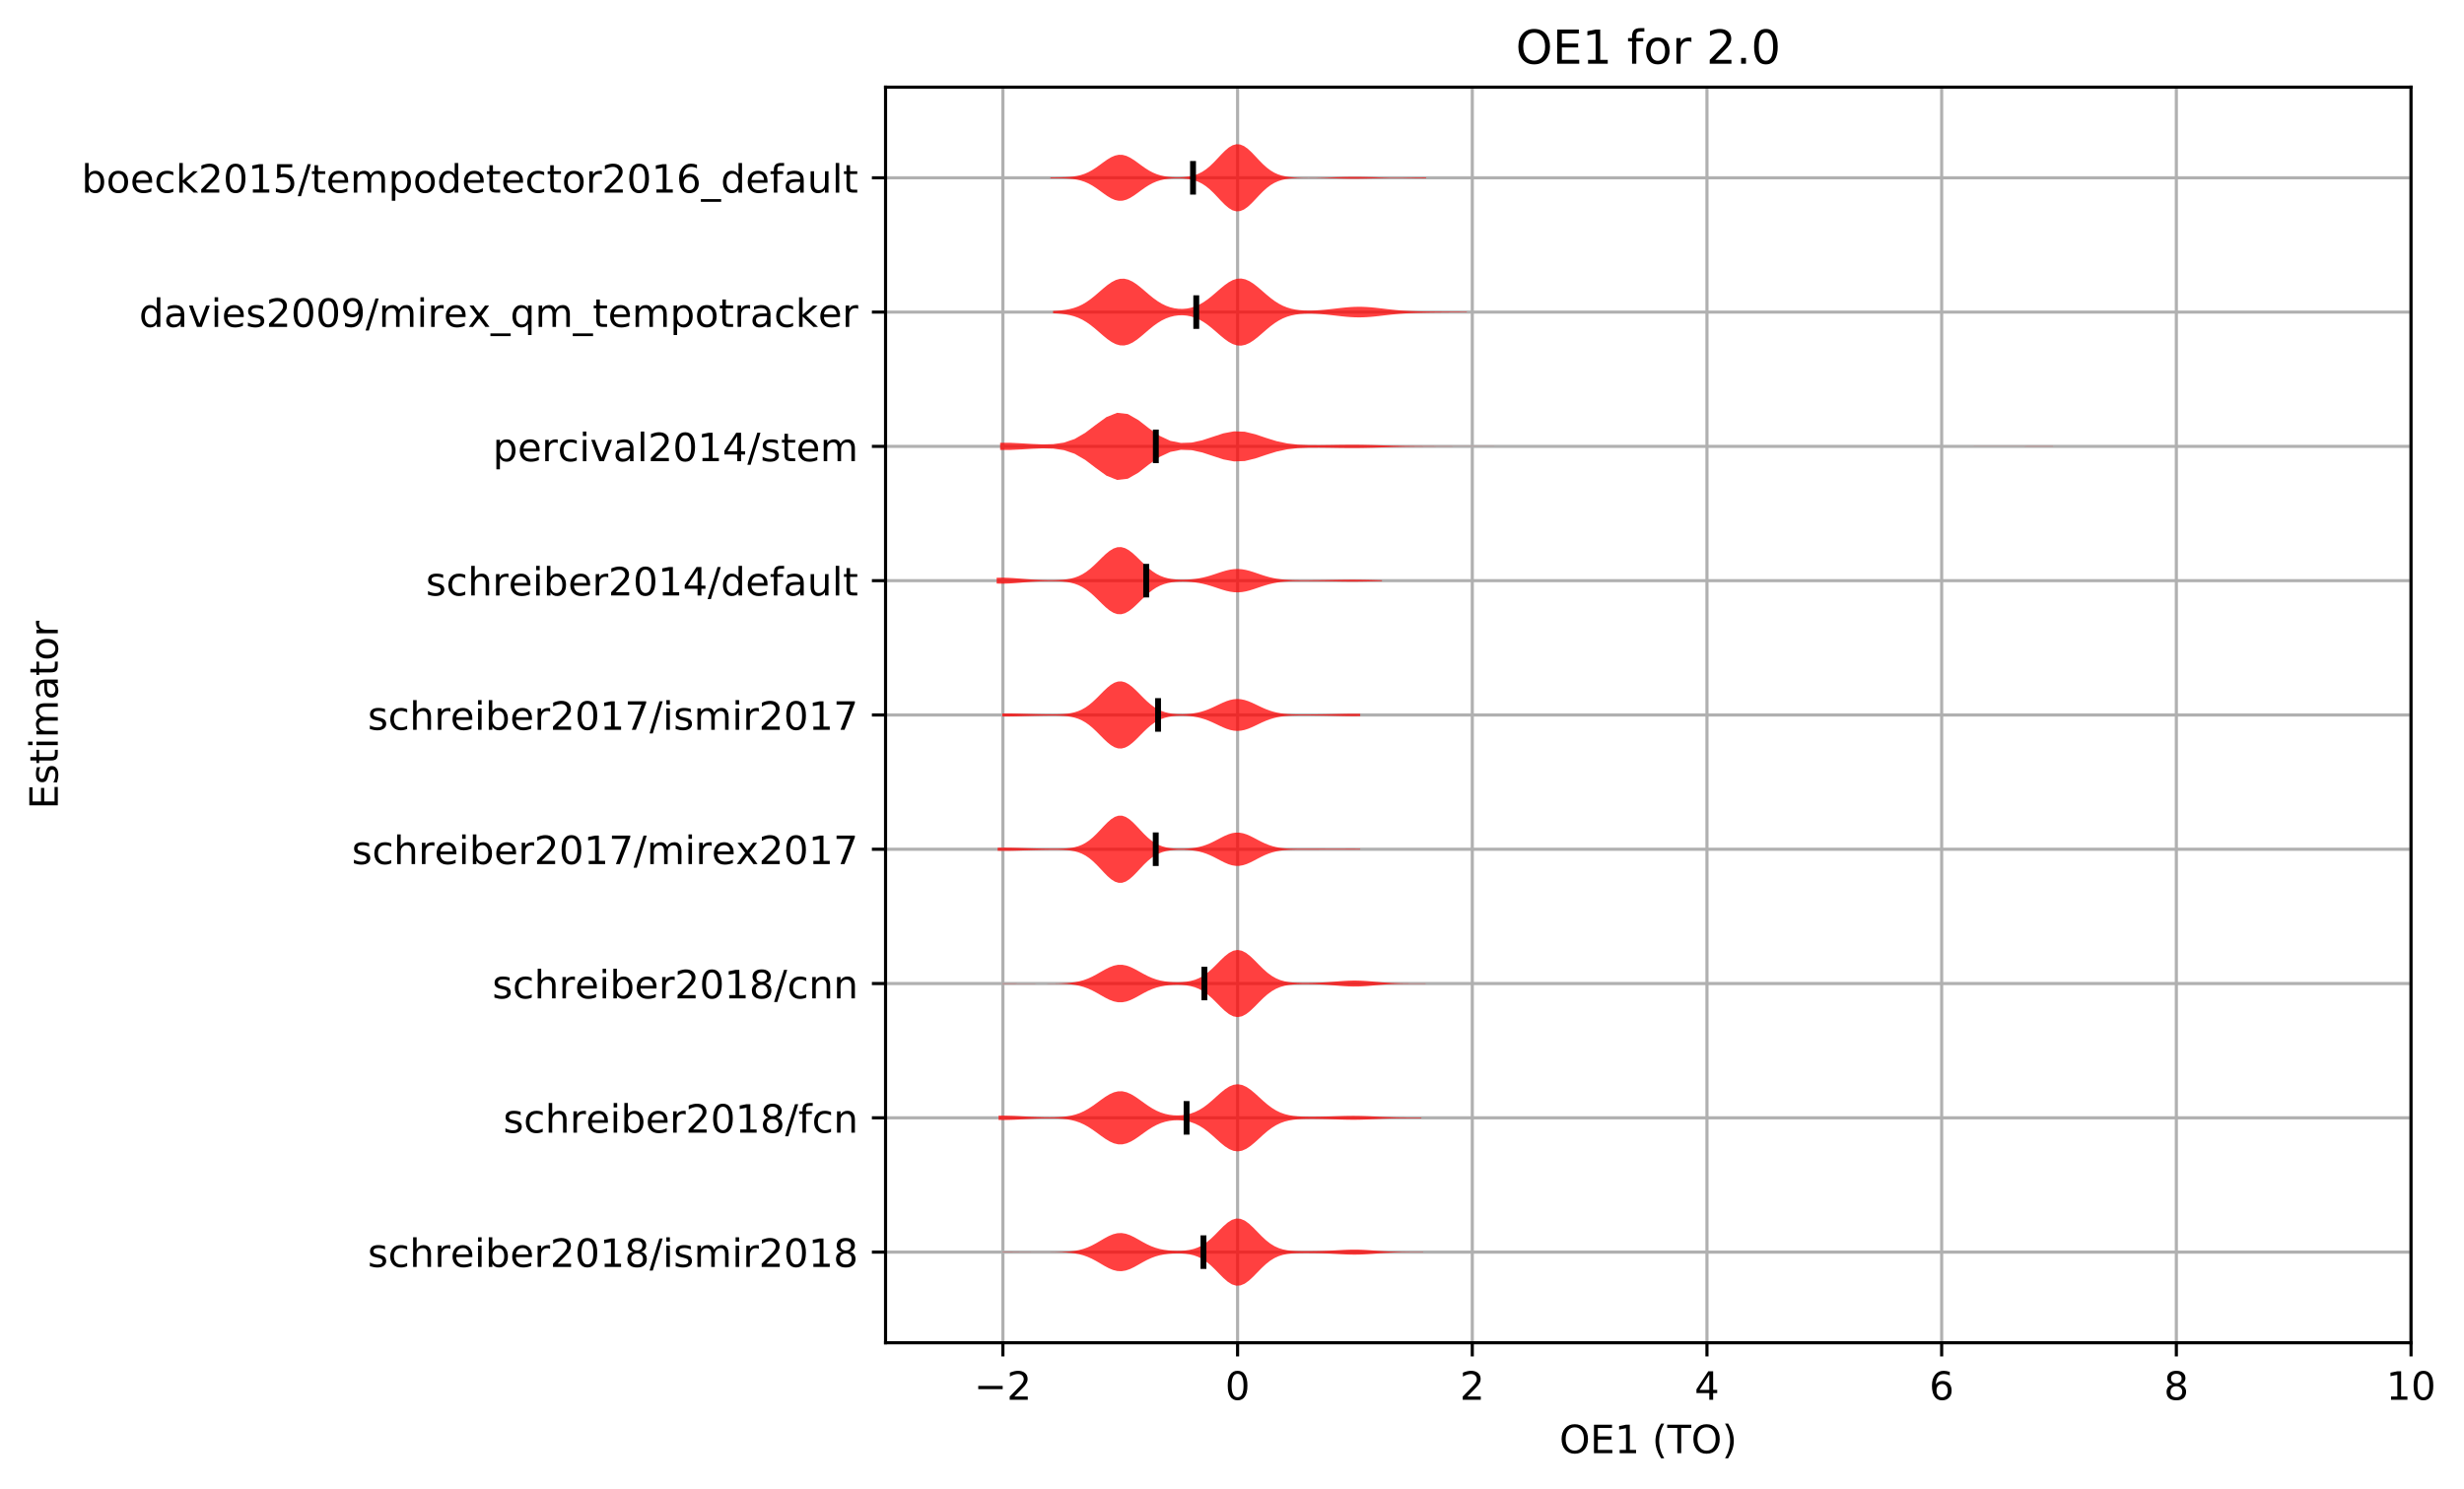 <?xml version="1.0" encoding="utf-8" standalone="no"?>
<!DOCTYPE svg PUBLIC "-//W3C//DTD SVG 1.1//EN"
  "http://www.w3.org/Graphics/SVG/1.1/DTD/svg11.dtd">
<!-- Created with matplotlib (http://matplotlib.org/) -->
<svg height="381.426pt" version="1.1" viewBox="0 0 630.909 381.426" width="630.909pt" xmlns="http://www.w3.org/2000/svg" xmlns:xlink="http://www.w3.org/1999/xlink">
 <defs>
  <style type="text/css">
*{stroke-linecap:butt;stroke-linejoin:round;}
  </style>
 </defs>
 <g id="figure_1">
  <g id="patch_1">
   <path d="M -0 381.426 
L 630.909 381.426 
L 630.909 0 
L -0 0 
z
" style="fill:#ffffff;"/>
  </g>
  <g id="axes_1">
   <g id="patch_2">
    <path d="M 226.747 343.87 
L 617.347 343.87 
L 617.347 22.318 
L 226.747 22.318 
z
" style="fill:#ffffff;"/>
   </g>
   <g id="matplotlib.axis_1">
    <g id="xtick_1">
     <g id="line2d_1">
      <path clip-path="url(#p3122cd3643)" d="M 256.793 343.87 
L 256.793 22.318 
" style="fill:none;stroke:#b0b0b0;stroke-linecap:square;stroke-width:0.8;"/>
     </g>
     <g id="line2d_2">
      <defs>
       <path d="M 0 0 
L 0 3.5 
" id="ma617fe3496" style="stroke:#000000;stroke-width:0.8;"/>
      </defs>
      <g>
       <use style="stroke:#000000;stroke-width:0.8;" x="256.793" xlink:href="#ma617fe3496" y="343.87"/>
      </g>
     </g>
     <g id="text_1">
      <!-- −2 -->
      <defs>
       <path d="M 10.594 35.5 
L 73.188 35.5 
L 73.188 27.203 
L 10.594 27.203 
z
" id="DejaVuSans-2212"/>
       <path d="M 19.188 8.297 
L 53.609 8.297 
L 53.609 0 
L 7.328 0 
L 7.328 8.297 
Q 12.938 14.109 22.625 23.891 
Q 32.328 33.688 34.812 36.531 
Q 39.547 41.844 41.422 45.531 
Q 43.312 49.219 43.312 52.781 
Q 43.312 58.594 39.234 62.25 
Q 35.156 65.922 28.609 65.922 
Q 23.969 65.922 18.812 64.312 
Q 13.672 62.703 7.812 59.422 
L 7.812 69.391 
Q 13.766 71.781 18.938 73 
Q 24.125 74.219 28.422 74.219 
Q 39.75 74.219 46.484 68.547 
Q 53.219 62.891 53.219 53.422 
Q 53.219 48.922 51.531 44.891 
Q 49.859 40.875 45.406 35.406 
Q 44.188 33.984 37.641 27.219 
Q 31.109 20.453 19.188 8.297 
z
" id="DejaVuSans-32"/>
      </defs>
      <g transform="translate(249.422 358.469)scale(0.1 -0.1)">
       <use xlink:href="#DejaVuSans-2212"/>
       <use x="83.789" xlink:href="#DejaVuSans-32"/>
      </g>
     </g>
    </g>
    <g id="xtick_2">
     <g id="line2d_3">
      <path clip-path="url(#p3122cd3643)" d="M 316.885 343.87 
L 316.885 22.318 
" style="fill:none;stroke:#b0b0b0;stroke-linecap:square;stroke-width:0.8;"/>
     </g>
     <g id="line2d_4">
      <g>
       <use style="stroke:#000000;stroke-width:0.8;" x="316.885" xlink:href="#ma617fe3496" y="343.87"/>
      </g>
     </g>
     <g id="text_2">
      <!-- 0 -->
      <defs>
       <path d="M 31.781 66.406 
Q 24.172 66.406 20.328 58.906 
Q 16.5 51.422 16.5 36.375 
Q 16.5 21.391 20.328 13.891 
Q 24.172 6.391 31.781 6.391 
Q 39.453 6.391 43.281 13.891 
Q 47.125 21.391 47.125 36.375 
Q 47.125 51.422 43.281 58.906 
Q 39.453 66.406 31.781 66.406 
z
M 31.781 74.219 
Q 44.047 74.219 50.516 64.516 
Q 56.984 54.828 56.984 36.375 
Q 56.984 17.969 50.516 8.266 
Q 44.047 -1.422 31.781 -1.422 
Q 19.531 -1.422 13.062 8.266 
Q 6.594 17.969 6.594 36.375 
Q 6.594 54.828 13.062 64.516 
Q 19.531 74.219 31.781 74.219 
z
" id="DejaVuSans-30"/>
      </defs>
      <g transform="translate(313.704 358.469)scale(0.1 -0.1)">
       <use xlink:href="#DejaVuSans-30"/>
      </g>
     </g>
    </g>
    <g id="xtick_3">
     <g id="line2d_5">
      <path clip-path="url(#p3122cd3643)" d="M 376.978 343.87 
L 376.978 22.318 
" style="fill:none;stroke:#b0b0b0;stroke-linecap:square;stroke-width:0.8;"/>
     </g>
     <g id="line2d_6">
      <g>
       <use style="stroke:#000000;stroke-width:0.8;" x="376.978" xlink:href="#ma617fe3496" y="343.87"/>
      </g>
     </g>
     <g id="text_3">
      <!-- 2 -->
      <g transform="translate(373.796 358.469)scale(0.1 -0.1)">
       <use xlink:href="#DejaVuSans-32"/>
      </g>
     </g>
    </g>
    <g id="xtick_4">
     <g id="line2d_7">
      <path clip-path="url(#p3122cd3643)" d="M 437.07 343.87 
L 437.07 22.318 
" style="fill:none;stroke:#b0b0b0;stroke-linecap:square;stroke-width:0.8;"/>
     </g>
     <g id="line2d_8">
      <g>
       <use style="stroke:#000000;stroke-width:0.8;" x="437.07" xlink:href="#ma617fe3496" y="343.87"/>
      </g>
     </g>
     <g id="text_4">
      <!-- 4 -->
      <defs>
       <path d="M 37.797 64.312 
L 12.891 25.391 
L 37.797 25.391 
z
M 35.203 72.906 
L 47.609 72.906 
L 47.609 25.391 
L 58.016 25.391 
L 58.016 17.188 
L 47.609 17.188 
L 47.609 0 
L 37.797 0 
L 37.797 17.188 
L 4.891 17.188 
L 4.891 26.703 
z
" id="DejaVuSans-34"/>
      </defs>
      <g transform="translate(433.889 358.469)scale(0.1 -0.1)">
       <use xlink:href="#DejaVuSans-34"/>
      </g>
     </g>
    </g>
    <g id="xtick_5">
     <g id="line2d_9">
      <path clip-path="url(#p3122cd3643)" d="M 497.162 343.87 
L 497.162 22.318 
" style="fill:none;stroke:#b0b0b0;stroke-linecap:square;stroke-width:0.8;"/>
     </g>
     <g id="line2d_10">
      <g>
       <use style="stroke:#000000;stroke-width:0.8;" x="497.162" xlink:href="#ma617fe3496" y="343.87"/>
      </g>
     </g>
     <g id="text_5">
      <!-- 6 -->
      <defs>
       <path d="M 33.016 40.375 
Q 26.375 40.375 22.484 35.828 
Q 18.609 31.297 18.609 23.391 
Q 18.609 15.531 22.484 10.953 
Q 26.375 6.391 33.016 6.391 
Q 39.656 6.391 43.531 10.953 
Q 47.406 15.531 47.406 23.391 
Q 47.406 31.297 43.531 35.828 
Q 39.656 40.375 33.016 40.375 
z
M 52.594 71.297 
L 52.594 62.312 
Q 48.875 64.062 45.094 64.984 
Q 41.312 65.922 37.594 65.922 
Q 27.828 65.922 22.672 59.328 
Q 17.531 52.734 16.797 39.406 
Q 19.672 43.656 24.016 45.922 
Q 28.375 48.188 33.594 48.188 
Q 44.578 48.188 50.953 41.516 
Q 57.328 34.859 57.328 23.391 
Q 57.328 12.156 50.688 5.359 
Q 44.047 -1.422 33.016 -1.422 
Q 20.359 -1.422 13.672 8.266 
Q 6.984 17.969 6.984 36.375 
Q 6.984 53.656 15.188 63.938 
Q 23.391 74.219 37.203 74.219 
Q 40.922 74.219 44.703 73.484 
Q 48.484 72.75 52.594 71.297 
z
" id="DejaVuSans-36"/>
      </defs>
      <g transform="translate(493.981 358.469)scale(0.1 -0.1)">
       <use xlink:href="#DejaVuSans-36"/>
      </g>
     </g>
    </g>
    <g id="xtick_6">
     <g id="line2d_11">
      <path clip-path="url(#p3122cd3643)" d="M 557.255 343.87 
L 557.255 22.318 
" style="fill:none;stroke:#b0b0b0;stroke-linecap:square;stroke-width:0.8;"/>
     </g>
     <g id="line2d_12">
      <g>
       <use style="stroke:#000000;stroke-width:0.8;" x="557.255" xlink:href="#ma617fe3496" y="343.87"/>
      </g>
     </g>
     <g id="text_6">
      <!-- 8 -->
      <defs>
       <path d="M 31.781 34.625 
Q 24.75 34.625 20.719 30.859 
Q 16.703 27.094 16.703 20.516 
Q 16.703 13.922 20.719 10.156 
Q 24.75 6.391 31.781 6.391 
Q 38.812 6.391 42.859 10.172 
Q 46.922 13.969 46.922 20.516 
Q 46.922 27.094 42.891 30.859 
Q 38.875 34.625 31.781 34.625 
z
M 21.922 38.812 
Q 15.578 40.375 12.031 44.719 
Q 8.5 49.078 8.5 55.328 
Q 8.5 64.062 14.719 69.141 
Q 20.953 74.219 31.781 74.219 
Q 42.672 74.219 48.875 69.141 
Q 55.078 64.062 55.078 55.328 
Q 55.078 49.078 51.531 44.719 
Q 48 40.375 41.703 38.812 
Q 48.828 37.156 52.797 32.312 
Q 56.781 27.484 56.781 20.516 
Q 56.781 9.906 50.312 4.234 
Q 43.844 -1.422 31.781 -1.422 
Q 19.734 -1.422 13.25 4.234 
Q 6.781 9.906 6.781 20.516 
Q 6.781 27.484 10.781 32.312 
Q 14.797 37.156 21.922 38.812 
z
M 18.312 54.391 
Q 18.312 48.734 21.844 45.562 
Q 25.391 42.391 31.781 42.391 
Q 38.141 42.391 41.719 45.562 
Q 45.312 48.734 45.312 54.391 
Q 45.312 60.062 41.719 63.234 
Q 38.141 66.406 31.781 66.406 
Q 25.391 66.406 21.844 63.234 
Q 18.312 60.062 18.312 54.391 
z
" id="DejaVuSans-38"/>
      </defs>
      <g transform="translate(554.073 358.469)scale(0.1 -0.1)">
       <use xlink:href="#DejaVuSans-38"/>
      </g>
     </g>
    </g>
    <g id="xtick_7">
     <g id="line2d_13">
      <path clip-path="url(#p3122cd3643)" d="M 617.347 343.87 
L 617.347 22.318 
" style="fill:none;stroke:#b0b0b0;stroke-linecap:square;stroke-width:0.8;"/>
     </g>
     <g id="line2d_14">
      <g>
       <use style="stroke:#000000;stroke-width:0.8;" x="617.347" xlink:href="#ma617fe3496" y="343.87"/>
      </g>
     </g>
     <g id="text_7">
      <!-- 10 -->
      <defs>
       <path d="M 12.406 8.297 
L 28.516 8.297 
L 28.516 63.922 
L 10.984 60.406 
L 10.984 69.391 
L 28.422 72.906 
L 38.281 72.906 
L 38.281 8.297 
L 54.391 8.297 
L 54.391 0 
L 12.406 0 
z
" id="DejaVuSans-31"/>
      </defs>
      <g transform="translate(610.984 358.469)scale(0.1 -0.1)">
       <use xlink:href="#DejaVuSans-31"/>
       <use x="63.623" xlink:href="#DejaVuSans-30"/>
      </g>
     </g>
    </g>
    <g id="text_8">
     <!-- OE1 (TO) -->
     <defs>
      <path d="M 39.406 66.219 
Q 28.656 66.219 22.328 58.203 
Q 16.016 50.203 16.016 36.375 
Q 16.016 22.609 22.328 14.594 
Q 28.656 6.594 39.406 6.594 
Q 50.141 6.594 56.422 14.594 
Q 62.703 22.609 62.703 36.375 
Q 62.703 50.203 56.422 58.203 
Q 50.141 66.219 39.406 66.219 
z
M 39.406 74.219 
Q 54.734 74.219 63.906 63.938 
Q 73.094 53.656 73.094 36.375 
Q 73.094 19.141 63.906 8.859 
Q 54.734 -1.422 39.406 -1.422 
Q 24.031 -1.422 14.812 8.828 
Q 5.609 19.094 5.609 36.375 
Q 5.609 53.656 14.812 63.938 
Q 24.031 74.219 39.406 74.219 
z
" id="DejaVuSans-4f"/>
      <path d="M 9.812 72.906 
L 55.906 72.906 
L 55.906 64.594 
L 19.672 64.594 
L 19.672 43.016 
L 54.391 43.016 
L 54.391 34.719 
L 19.672 34.719 
L 19.672 8.297 
L 56.781 8.297 
L 56.781 0 
L 9.812 0 
z
" id="DejaVuSans-45"/>
      <path id="DejaVuSans-20"/>
      <path d="M 31 75.875 
Q 24.469 64.656 21.281 53.656 
Q 18.109 42.672 18.109 31.391 
Q 18.109 20.125 21.312 9.062 
Q 24.516 -2 31 -13.188 
L 23.188 -13.188 
Q 15.875 -1.703 12.234 9.375 
Q 8.594 20.453 8.594 31.391 
Q 8.594 42.281 12.203 53.312 
Q 15.828 64.359 23.188 75.875 
z
" id="DejaVuSans-28"/>
      <path d="M -0.297 72.906 
L 61.375 72.906 
L 61.375 64.594 
L 35.5 64.594 
L 35.5 0 
L 25.594 0 
L 25.594 64.594 
L -0.297 64.594 
z
" id="DejaVuSans-54"/>
      <path d="M 8.016 75.875 
L 15.828 75.875 
Q 23.141 64.359 26.781 53.312 
Q 30.422 42.281 30.422 31.391 
Q 30.422 20.453 26.781 9.375 
Q 23.141 -1.703 15.828 -13.188 
L 8.016 -13.188 
Q 14.5 -2 17.703 9.062 
Q 20.906 20.125 20.906 31.391 
Q 20.906 42.672 17.703 53.656 
Q 14.5 64.656 8.016 75.875 
z
" id="DejaVuSans-29"/>
     </defs>
     <g transform="translate(399.29 372.147)scale(0.1 -0.1)">
      <use xlink:href="#DejaVuSans-4f"/>
      <use x="78.711" xlink:href="#DejaVuSans-45"/>
      <use x="141.895" xlink:href="#DejaVuSans-31"/>
      <use x="205.518" xlink:href="#DejaVuSans-20"/>
      <use x="237.305" xlink:href="#DejaVuSans-28"/>
      <use x="276.318" xlink:href="#DejaVuSans-54"/>
      <use x="337.402" xlink:href="#DejaVuSans-4f"/>
      <use x="416.113" xlink:href="#DejaVuSans-29"/>
     </g>
    </g>
   </g>
   <g id="matplotlib.axis_2">
    <g id="ytick_1">
     <g id="line2d_15">
      <path clip-path="url(#p3122cd3643)" d="M 226.747 320.656 
L 617.347 320.656 
" style="fill:none;stroke:#b0b0b0;stroke-linecap:square;stroke-width:0.8;"/>
     </g>
     <g id="line2d_16">
      <defs>
       <path d="M 0 0 
L -3.5 0 
" id="m0763c6ea9b" style="stroke:#000000;stroke-width:0.8;"/>
      </defs>
      <g>
       <use style="stroke:#000000;stroke-width:0.8;" x="226.747" xlink:href="#m0763c6ea9b" y="320.656"/>
      </g>
     </g>
     <g id="text_9">
      <!-- schreiber2018/ismir2018 -->
      <defs>
       <path d="M 44.281 53.078 
L 44.281 44.578 
Q 40.484 46.531 36.375 47.5 
Q 32.281 48.484 27.875 48.484 
Q 21.188 48.484 17.844 46.438 
Q 14.5 44.391 14.5 40.281 
Q 14.5 37.156 16.891 35.375 
Q 19.281 33.594 26.516 31.984 
L 29.594 31.297 
Q 39.156 29.25 43.188 25.516 
Q 47.219 21.781 47.219 15.094 
Q 47.219 7.469 41.188 3.016 
Q 35.156 -1.422 24.609 -1.422 
Q 20.219 -1.422 15.453 -0.562 
Q 10.688 0.297 5.422 2 
L 5.422 11.281 
Q 10.406 8.688 15.234 7.391 
Q 20.062 6.109 24.812 6.109 
Q 31.156 6.109 34.562 8.281 
Q 37.984 10.453 37.984 14.406 
Q 37.984 18.062 35.516 20.016 
Q 33.062 21.969 24.703 23.781 
L 21.578 24.516 
Q 13.234 26.266 9.516 29.906 
Q 5.812 33.547 5.812 39.891 
Q 5.812 47.609 11.281 51.797 
Q 16.75 56 26.812 56 
Q 31.781 56 36.172 55.266 
Q 40.578 54.547 44.281 53.078 
z
" id="DejaVuSans-73"/>
       <path d="M 48.781 52.594 
L 48.781 44.188 
Q 44.969 46.297 41.141 47.344 
Q 37.312 48.391 33.406 48.391 
Q 24.656 48.391 19.812 42.844 
Q 14.984 37.312 14.984 27.297 
Q 14.984 17.281 19.812 11.734 
Q 24.656 6.203 33.406 6.203 
Q 37.312 6.203 41.141 7.25 
Q 44.969 8.297 48.781 10.406 
L 48.781 2.094 
Q 45.016 0.344 40.984 -0.531 
Q 36.969 -1.422 32.422 -1.422 
Q 20.062 -1.422 12.781 6.344 
Q 5.516 14.109 5.516 27.297 
Q 5.516 40.672 12.859 48.328 
Q 20.219 56 33.016 56 
Q 37.156 56 41.109 55.141 
Q 45.062 54.297 48.781 52.594 
z
" id="DejaVuSans-63"/>
       <path d="M 54.891 33.016 
L 54.891 0 
L 45.906 0 
L 45.906 32.719 
Q 45.906 40.484 42.875 44.328 
Q 39.844 48.188 33.797 48.188 
Q 26.516 48.188 22.312 43.547 
Q 18.109 38.922 18.109 30.906 
L 18.109 0 
L 9.078 0 
L 9.078 75.984 
L 18.109 75.984 
L 18.109 46.188 
Q 21.344 51.125 25.703 53.562 
Q 30.078 56 35.797 56 
Q 45.219 56 50.047 50.172 
Q 54.891 44.344 54.891 33.016 
z
" id="DejaVuSans-68"/>
       <path d="M 41.109 46.297 
Q 39.594 47.172 37.812 47.578 
Q 36.031 48 33.891 48 
Q 26.266 48 22.188 43.047 
Q 18.109 38.094 18.109 28.812 
L 18.109 0 
L 9.078 0 
L 9.078 54.688 
L 18.109 54.688 
L 18.109 46.188 
Q 20.953 51.172 25.484 53.578 
Q 30.031 56 36.531 56 
Q 37.453 56 38.578 55.875 
Q 39.703 55.766 41.062 55.516 
z
" id="DejaVuSans-72"/>
       <path d="M 56.203 29.594 
L 56.203 25.203 
L 14.891 25.203 
Q 15.484 15.922 20.484 11.062 
Q 25.484 6.203 34.422 6.203 
Q 39.594 6.203 44.453 7.469 
Q 49.312 8.734 54.109 11.281 
L 54.109 2.781 
Q 49.266 0.734 44.188 -0.344 
Q 39.109 -1.422 33.891 -1.422 
Q 20.797 -1.422 13.156 6.188 
Q 5.516 13.812 5.516 26.812 
Q 5.516 40.234 12.766 48.109 
Q 20.016 56 32.328 56 
Q 43.359 56 49.781 48.891 
Q 56.203 41.797 56.203 29.594 
z
M 47.219 32.234 
Q 47.125 39.594 43.094 43.984 
Q 39.062 48.391 32.422 48.391 
Q 24.906 48.391 20.391 44.141 
Q 15.875 39.891 15.188 32.172 
z
" id="DejaVuSans-65"/>
       <path d="M 9.422 54.688 
L 18.406 54.688 
L 18.406 0 
L 9.422 0 
z
M 9.422 75.984 
L 18.406 75.984 
L 18.406 64.594 
L 9.422 64.594 
z
" id="DejaVuSans-69"/>
       <path d="M 48.688 27.297 
Q 48.688 37.203 44.609 42.844 
Q 40.531 48.484 33.406 48.484 
Q 26.266 48.484 22.188 42.844 
Q 18.109 37.203 18.109 27.297 
Q 18.109 17.391 22.188 11.75 
Q 26.266 6.109 33.406 6.109 
Q 40.531 6.109 44.609 11.75 
Q 48.688 17.391 48.688 27.297 
z
M 18.109 46.391 
Q 20.953 51.266 25.266 53.625 
Q 29.594 56 35.594 56 
Q 45.562 56 51.781 48.094 
Q 58.016 40.188 58.016 27.297 
Q 58.016 14.406 51.781 6.484 
Q 45.562 -1.422 35.594 -1.422 
Q 29.594 -1.422 25.266 0.953 
Q 20.953 3.328 18.109 8.203 
L 18.109 0 
L 9.078 0 
L 9.078 75.984 
L 18.109 75.984 
z
" id="DejaVuSans-62"/>
       <path d="M 25.391 72.906 
L 33.688 72.906 
L 8.297 -9.281 
L 0 -9.281 
z
" id="DejaVuSans-2f"/>
       <path d="M 52 44.188 
Q 55.375 50.25 60.062 53.125 
Q 64.75 56 71.094 56 
Q 79.641 56 84.281 50.016 
Q 88.922 44.047 88.922 33.016 
L 88.922 0 
L 79.891 0 
L 79.891 32.719 
Q 79.891 40.578 77.094 44.375 
Q 74.312 48.188 68.609 48.188 
Q 61.625 48.188 57.562 43.547 
Q 53.516 38.922 53.516 30.906 
L 53.516 0 
L 44.484 0 
L 44.484 32.719 
Q 44.484 40.625 41.703 44.406 
Q 38.922 48.188 33.109 48.188 
Q 26.219 48.188 22.156 43.531 
Q 18.109 38.875 18.109 30.906 
L 18.109 0 
L 9.078 0 
L 9.078 54.688 
L 18.109 54.688 
L 18.109 46.188 
Q 21.188 51.219 25.484 53.609 
Q 29.781 56 35.688 56 
Q 41.656 56 45.828 52.969 
Q 50 49.953 52 44.188 
z
" id="DejaVuSans-6d"/>
      </defs>
      <g transform="translate(94.164 324.456)scale(0.1 -0.1)">
       <use xlink:href="#DejaVuSans-73"/>
       <use x="52.1" xlink:href="#DejaVuSans-63"/>
       <use x="107.08" xlink:href="#DejaVuSans-68"/>
       <use x="170.459" xlink:href="#DejaVuSans-72"/>
       <use x="211.541" xlink:href="#DejaVuSans-65"/>
       <use x="273.064" xlink:href="#DejaVuSans-69"/>
       <use x="300.848" xlink:href="#DejaVuSans-62"/>
       <use x="364.324" xlink:href="#DejaVuSans-65"/>
       <use x="425.848" xlink:href="#DejaVuSans-72"/>
       <use x="466.961" xlink:href="#DejaVuSans-32"/>
       <use x="530.584" xlink:href="#DejaVuSans-30"/>
       <use x="594.207" xlink:href="#DejaVuSans-31"/>
       <use x="657.83" xlink:href="#DejaVuSans-38"/>
       <use x="721.453" xlink:href="#DejaVuSans-2f"/>
       <use x="755.145" xlink:href="#DejaVuSans-69"/>
       <use x="782.928" xlink:href="#DejaVuSans-73"/>
       <use x="835.027" xlink:href="#DejaVuSans-6d"/>
       <use x="932.439" xlink:href="#DejaVuSans-69"/>
       <use x="960.223" xlink:href="#DejaVuSans-72"/>
       <use x="1001.336" xlink:href="#DejaVuSans-32"/>
       <use x="1064.959" xlink:href="#DejaVuSans-30"/>
       <use x="1128.582" xlink:href="#DejaVuSans-31"/>
       <use x="1192.205" xlink:href="#DejaVuSans-38"/>
      </g>
     </g>
    </g>
    <g id="ytick_2">
     <g id="line2d_17">
      <path clip-path="url(#p3122cd3643)" d="M 226.747 286.266 
L 617.347 286.266 
" style="fill:none;stroke:#b0b0b0;stroke-linecap:square;stroke-width:0.8;"/>
     </g>
     <g id="line2d_18">
      <g>
       <use style="stroke:#000000;stroke-width:0.8;" x="226.747" xlink:href="#m0763c6ea9b" y="286.266"/>
      </g>
     </g>
     <g id="text_10">
      <!-- schreiber2018/fcn -->
      <defs>
       <path d="M 37.109 75.984 
L 37.109 68.5 
L 28.516 68.5 
Q 23.688 68.5 21.797 66.547 
Q 19.922 64.594 19.922 59.516 
L 19.922 54.688 
L 34.719 54.688 
L 34.719 47.703 
L 19.922 47.703 
L 19.922 0 
L 10.891 0 
L 10.891 47.703 
L 2.297 47.703 
L 2.297 54.688 
L 10.891 54.688 
L 10.891 58.5 
Q 10.891 67.625 15.141 71.797 
Q 19.391 75.984 28.609 75.984 
z
" id="DejaVuSans-66"/>
       <path d="M 54.891 33.016 
L 54.891 0 
L 45.906 0 
L 45.906 32.719 
Q 45.906 40.484 42.875 44.328 
Q 39.844 48.188 33.797 48.188 
Q 26.516 48.188 22.312 43.547 
Q 18.109 38.922 18.109 30.906 
L 18.109 0 
L 9.078 0 
L 9.078 54.688 
L 18.109 54.688 
L 18.109 46.188 
Q 21.344 51.125 25.703 53.562 
Q 30.078 56 35.797 56 
Q 45.219 56 50.047 50.172 
Q 54.891 44.344 54.891 33.016 
z
" id="DejaVuSans-6e"/>
      </defs>
      <g transform="translate(128.875 290.065)scale(0.1 -0.1)">
       <use xlink:href="#DejaVuSans-73"/>
       <use x="52.1" xlink:href="#DejaVuSans-63"/>
       <use x="107.08" xlink:href="#DejaVuSans-68"/>
       <use x="170.459" xlink:href="#DejaVuSans-72"/>
       <use x="211.541" xlink:href="#DejaVuSans-65"/>
       <use x="273.064" xlink:href="#DejaVuSans-69"/>
       <use x="300.848" xlink:href="#DejaVuSans-62"/>
       <use x="364.324" xlink:href="#DejaVuSans-65"/>
       <use x="425.848" xlink:href="#DejaVuSans-72"/>
       <use x="466.961" xlink:href="#DejaVuSans-32"/>
       <use x="530.584" xlink:href="#DejaVuSans-30"/>
       <use x="594.207" xlink:href="#DejaVuSans-31"/>
       <use x="657.83" xlink:href="#DejaVuSans-38"/>
       <use x="721.453" xlink:href="#DejaVuSans-2f"/>
       <use x="755.145" xlink:href="#DejaVuSans-66"/>
       <use x="790.35" xlink:href="#DejaVuSans-63"/>
       <use x="845.33" xlink:href="#DejaVuSans-6e"/>
      </g>
     </g>
    </g>
    <g id="ytick_3">
     <g id="line2d_19">
      <path clip-path="url(#p3122cd3643)" d="M 226.747 251.875 
L 617.347 251.875 
" style="fill:none;stroke:#b0b0b0;stroke-linecap:square;stroke-width:0.8;"/>
     </g>
     <g id="line2d_20">
      <g>
       <use style="stroke:#000000;stroke-width:0.8;" x="226.747" xlink:href="#m0763c6ea9b" y="251.875"/>
      </g>
     </g>
     <g id="text_11">
      <!-- schreiber2018/cnn -->
      <g transform="translate(126.058 255.675)scale(0.1 -0.1)">
       <use xlink:href="#DejaVuSans-73"/>
       <use x="52.1" xlink:href="#DejaVuSans-63"/>
       <use x="107.08" xlink:href="#DejaVuSans-68"/>
       <use x="170.459" xlink:href="#DejaVuSans-72"/>
       <use x="211.541" xlink:href="#DejaVuSans-65"/>
       <use x="273.064" xlink:href="#DejaVuSans-69"/>
       <use x="300.848" xlink:href="#DejaVuSans-62"/>
       <use x="364.324" xlink:href="#DejaVuSans-65"/>
       <use x="425.848" xlink:href="#DejaVuSans-72"/>
       <use x="466.961" xlink:href="#DejaVuSans-32"/>
       <use x="530.584" xlink:href="#DejaVuSans-30"/>
       <use x="594.207" xlink:href="#DejaVuSans-31"/>
       <use x="657.83" xlink:href="#DejaVuSans-38"/>
       <use x="721.453" xlink:href="#DejaVuSans-2f"/>
       <use x="755.145" xlink:href="#DejaVuSans-63"/>
       <use x="810.125" xlink:href="#DejaVuSans-6e"/>
       <use x="873.504" xlink:href="#DejaVuSans-6e"/>
      </g>
     </g>
    </g>
    <g id="ytick_4">
     <g id="line2d_21">
      <path clip-path="url(#p3122cd3643)" d="M 226.747 217.485 
L 617.347 217.485 
" style="fill:none;stroke:#b0b0b0;stroke-linecap:square;stroke-width:0.8;"/>
     </g>
     <g id="line2d_22">
      <g>
       <use style="stroke:#000000;stroke-width:0.8;" x="226.747" xlink:href="#m0763c6ea9b" y="217.485"/>
      </g>
     </g>
     <g id="text_12">
      <!-- schreiber2017/mirex2017 -->
      <defs>
       <path d="M 8.203 72.906 
L 55.078 72.906 
L 55.078 68.703 
L 28.609 0 
L 18.312 0 
L 43.219 64.594 
L 8.203 64.594 
z
" id="DejaVuSans-37"/>
       <path d="M 54.891 54.688 
L 35.109 28.078 
L 55.906 0 
L 45.312 0 
L 29.391 21.484 
L 13.484 0 
L 2.875 0 
L 24.125 28.609 
L 4.688 54.688 
L 15.281 54.688 
L 29.781 35.203 
L 44.281 54.688 
z
" id="DejaVuSans-78"/>
      </defs>
      <g transform="translate(90.084 221.284)scale(0.1 -0.1)">
       <use xlink:href="#DejaVuSans-73"/>
       <use x="52.1" xlink:href="#DejaVuSans-63"/>
       <use x="107.08" xlink:href="#DejaVuSans-68"/>
       <use x="170.459" xlink:href="#DejaVuSans-72"/>
       <use x="211.541" xlink:href="#DejaVuSans-65"/>
       <use x="273.064" xlink:href="#DejaVuSans-69"/>
       <use x="300.848" xlink:href="#DejaVuSans-62"/>
       <use x="364.324" xlink:href="#DejaVuSans-65"/>
       <use x="425.848" xlink:href="#DejaVuSans-72"/>
       <use x="466.961" xlink:href="#DejaVuSans-32"/>
       <use x="530.584" xlink:href="#DejaVuSans-30"/>
       <use x="594.207" xlink:href="#DejaVuSans-31"/>
       <use x="657.83" xlink:href="#DejaVuSans-37"/>
       <use x="721.453" xlink:href="#DejaVuSans-2f"/>
       <use x="755.145" xlink:href="#DejaVuSans-6d"/>
       <use x="852.557" xlink:href="#DejaVuSans-69"/>
       <use x="880.34" xlink:href="#DejaVuSans-72"/>
       <use x="921.422" xlink:href="#DejaVuSans-65"/>
       <use x="982.93" xlink:href="#DejaVuSans-78"/>
       <use x="1042.109" xlink:href="#DejaVuSans-32"/>
       <use x="1105.732" xlink:href="#DejaVuSans-30"/>
       <use x="1169.355" xlink:href="#DejaVuSans-31"/>
       <use x="1232.979" xlink:href="#DejaVuSans-37"/>
      </g>
     </g>
    </g>
    <g id="ytick_5">
     <g id="line2d_23">
      <path clip-path="url(#p3122cd3643)" d="M 226.747 183.094 
L 617.347 183.094 
" style="fill:none;stroke:#b0b0b0;stroke-linecap:square;stroke-width:0.8;"/>
     </g>
     <g id="line2d_24">
      <g>
       <use style="stroke:#000000;stroke-width:0.8;" x="226.747" xlink:href="#m0763c6ea9b" y="183.094"/>
      </g>
     </g>
     <g id="text_13">
      <!-- schreiber2017/ismir2017 -->
      <g transform="translate(94.164 186.893)scale(0.1 -0.1)">
       <use xlink:href="#DejaVuSans-73"/>
       <use x="52.1" xlink:href="#DejaVuSans-63"/>
       <use x="107.08" xlink:href="#DejaVuSans-68"/>
       <use x="170.459" xlink:href="#DejaVuSans-72"/>
       <use x="211.541" xlink:href="#DejaVuSans-65"/>
       <use x="273.064" xlink:href="#DejaVuSans-69"/>
       <use x="300.848" xlink:href="#DejaVuSans-62"/>
       <use x="364.324" xlink:href="#DejaVuSans-65"/>
       <use x="425.848" xlink:href="#DejaVuSans-72"/>
       <use x="466.961" xlink:href="#DejaVuSans-32"/>
       <use x="530.584" xlink:href="#DejaVuSans-30"/>
       <use x="594.207" xlink:href="#DejaVuSans-31"/>
       <use x="657.83" xlink:href="#DejaVuSans-37"/>
       <use x="721.453" xlink:href="#DejaVuSans-2f"/>
       <use x="755.145" xlink:href="#DejaVuSans-69"/>
       <use x="782.928" xlink:href="#DejaVuSans-73"/>
       <use x="835.027" xlink:href="#DejaVuSans-6d"/>
       <use x="932.439" xlink:href="#DejaVuSans-69"/>
       <use x="960.223" xlink:href="#DejaVuSans-72"/>
       <use x="1001.336" xlink:href="#DejaVuSans-32"/>
       <use x="1064.959" xlink:href="#DejaVuSans-30"/>
       <use x="1128.582" xlink:href="#DejaVuSans-31"/>
       <use x="1192.205" xlink:href="#DejaVuSans-37"/>
      </g>
     </g>
    </g>
    <g id="ytick_6">
     <g id="line2d_25">
      <path clip-path="url(#p3122cd3643)" d="M 226.747 148.704 
L 617.347 148.704 
" style="fill:none;stroke:#b0b0b0;stroke-linecap:square;stroke-width:0.8;"/>
     </g>
     <g id="line2d_26">
      <g>
       <use style="stroke:#000000;stroke-width:0.8;" x="226.747" xlink:href="#m0763c6ea9b" y="148.704"/>
      </g>
     </g>
     <g id="text_14">
      <!-- schreiber2014/default -->
      <defs>
       <path d="M 45.406 46.391 
L 45.406 75.984 
L 54.391 75.984 
L 54.391 0 
L 45.406 0 
L 45.406 8.203 
Q 42.578 3.328 38.25 0.953 
Q 33.938 -1.422 27.875 -1.422 
Q 17.969 -1.422 11.734 6.484 
Q 5.516 14.406 5.516 27.297 
Q 5.516 40.188 11.734 48.094 
Q 17.969 56 27.875 56 
Q 33.938 56 38.25 53.625 
Q 42.578 51.266 45.406 46.391 
z
M 14.797 27.297 
Q 14.797 17.391 18.875 11.75 
Q 22.953 6.109 30.078 6.109 
Q 37.203 6.109 41.297 11.75 
Q 45.406 17.391 45.406 27.297 
Q 45.406 37.203 41.297 42.844 
Q 37.203 48.484 30.078 48.484 
Q 22.953 48.484 18.875 42.844 
Q 14.797 37.203 14.797 27.297 
z
" id="DejaVuSans-64"/>
       <path d="M 34.281 27.484 
Q 23.391 27.484 19.188 25 
Q 14.984 22.516 14.984 16.5 
Q 14.984 11.719 18.141 8.906 
Q 21.297 6.109 26.703 6.109 
Q 34.188 6.109 38.703 11.406 
Q 43.219 16.703 43.219 25.484 
L 43.219 27.484 
z
M 52.203 31.203 
L 52.203 0 
L 43.219 0 
L 43.219 8.297 
Q 40.141 3.328 35.547 0.953 
Q 30.953 -1.422 24.312 -1.422 
Q 15.922 -1.422 10.953 3.297 
Q 6 8.016 6 15.922 
Q 6 25.141 12.172 29.828 
Q 18.359 34.516 30.609 34.516 
L 43.219 34.516 
L 43.219 35.406 
Q 43.219 41.609 39.141 45 
Q 35.062 48.391 27.688 48.391 
Q 23 48.391 18.547 47.266 
Q 14.109 46.141 10.016 43.891 
L 10.016 52.203 
Q 14.938 54.109 19.578 55.047 
Q 24.219 56 28.609 56 
Q 40.484 56 46.344 49.844 
Q 52.203 43.703 52.203 31.203 
z
" id="DejaVuSans-61"/>
       <path d="M 8.5 21.578 
L 8.5 54.688 
L 17.484 54.688 
L 17.484 21.922 
Q 17.484 14.156 20.5 10.266 
Q 23.531 6.391 29.594 6.391 
Q 36.859 6.391 41.078 11.031 
Q 45.312 15.672 45.312 23.688 
L 45.312 54.688 
L 54.297 54.688 
L 54.297 0 
L 45.312 0 
L 45.312 8.406 
Q 42.047 3.422 37.719 1 
Q 33.406 -1.422 27.688 -1.422 
Q 18.266 -1.422 13.375 4.438 
Q 8.5 10.297 8.5 21.578 
z
M 31.109 56 
z
" id="DejaVuSans-75"/>
       <path d="M 9.422 75.984 
L 18.406 75.984 
L 18.406 0 
L 9.422 0 
z
" id="DejaVuSans-6c"/>
       <path d="M 18.312 70.219 
L 18.312 54.688 
L 36.812 54.688 
L 36.812 47.703 
L 18.312 47.703 
L 18.312 18.016 
Q 18.312 11.328 20.141 9.422 
Q 21.969 7.516 27.594 7.516 
L 36.812 7.516 
L 36.812 0 
L 27.594 0 
Q 17.188 0 13.234 3.875 
Q 9.281 7.766 9.281 18.016 
L 9.281 47.703 
L 2.688 47.703 
L 2.688 54.688 
L 9.281 54.688 
L 9.281 70.219 
z
" id="DejaVuSans-74"/>
      </defs>
      <g transform="translate(109.045 152.503)scale(0.1 -0.1)">
       <use xlink:href="#DejaVuSans-73"/>
       <use x="52.1" xlink:href="#DejaVuSans-63"/>
       <use x="107.08" xlink:href="#DejaVuSans-68"/>
       <use x="170.459" xlink:href="#DejaVuSans-72"/>
       <use x="211.541" xlink:href="#DejaVuSans-65"/>
       <use x="273.064" xlink:href="#DejaVuSans-69"/>
       <use x="300.848" xlink:href="#DejaVuSans-62"/>
       <use x="364.324" xlink:href="#DejaVuSans-65"/>
       <use x="425.848" xlink:href="#DejaVuSans-72"/>
       <use x="466.961" xlink:href="#DejaVuSans-32"/>
       <use x="530.584" xlink:href="#DejaVuSans-30"/>
       <use x="594.207" xlink:href="#DejaVuSans-31"/>
       <use x="657.83" xlink:href="#DejaVuSans-34"/>
       <use x="721.453" xlink:href="#DejaVuSans-2f"/>
       <use x="755.145" xlink:href="#DejaVuSans-64"/>
       <use x="818.621" xlink:href="#DejaVuSans-65"/>
       <use x="880.145" xlink:href="#DejaVuSans-66"/>
       <use x="915.35" xlink:href="#DejaVuSans-61"/>
       <use x="976.629" xlink:href="#DejaVuSans-75"/>
       <use x="1040.008" xlink:href="#DejaVuSans-6c"/>
       <use x="1067.791" xlink:href="#DejaVuSans-74"/>
      </g>
     </g>
    </g>
    <g id="ytick_7">
     <g id="line2d_27">
      <path clip-path="url(#p3122cd3643)" d="M 226.747 114.313 
L 617.347 114.313 
" style="fill:none;stroke:#b0b0b0;stroke-linecap:square;stroke-width:0.8;"/>
     </g>
     <g id="line2d_28">
      <g>
       <use style="stroke:#000000;stroke-width:0.8;" x="226.747" xlink:href="#m0763c6ea9b" y="114.313"/>
      </g>
     </g>
     <g id="text_15">
      <!-- percival2014/stem -->
      <defs>
       <path d="M 18.109 8.203 
L 18.109 -20.797 
L 9.078 -20.797 
L 9.078 54.688 
L 18.109 54.688 
L 18.109 46.391 
Q 20.953 51.266 25.266 53.625 
Q 29.594 56 35.594 56 
Q 45.562 56 51.781 48.094 
Q 58.016 40.188 58.016 27.297 
Q 58.016 14.406 51.781 6.484 
Q 45.562 -1.422 35.594 -1.422 
Q 29.594 -1.422 25.266 0.953 
Q 20.953 3.328 18.109 8.203 
z
M 48.688 27.297 
Q 48.688 37.203 44.609 42.844 
Q 40.531 48.484 33.406 48.484 
Q 26.266 48.484 22.188 42.844 
Q 18.109 37.203 18.109 27.297 
Q 18.109 17.391 22.188 11.75 
Q 26.266 6.109 33.406 6.109 
Q 40.531 6.109 44.609 11.75 
Q 48.688 17.391 48.688 27.297 
z
" id="DejaVuSans-70"/>
       <path d="M 2.984 54.688 
L 12.5 54.688 
L 29.594 8.797 
L 46.688 54.688 
L 56.203 54.688 
L 35.688 0 
L 23.484 0 
z
" id="DejaVuSans-76"/>
      </defs>
      <g transform="translate(126.194 118.112)scale(0.1 -0.1)">
       <use xlink:href="#DejaVuSans-70"/>
       <use x="63.477" xlink:href="#DejaVuSans-65"/>
       <use x="125" xlink:href="#DejaVuSans-72"/>
       <use x="166.082" xlink:href="#DejaVuSans-63"/>
       <use x="221.062" xlink:href="#DejaVuSans-69"/>
       <use x="248.846" xlink:href="#DejaVuSans-76"/>
       <use x="308.025" xlink:href="#DejaVuSans-61"/>
       <use x="369.305" xlink:href="#DejaVuSans-6c"/>
       <use x="397.088" xlink:href="#DejaVuSans-32"/>
       <use x="460.711" xlink:href="#DejaVuSans-30"/>
       <use x="524.334" xlink:href="#DejaVuSans-31"/>
       <use x="587.957" xlink:href="#DejaVuSans-34"/>
       <use x="651.58" xlink:href="#DejaVuSans-2f"/>
       <use x="685.271" xlink:href="#DejaVuSans-73"/>
       <use x="737.371" xlink:href="#DejaVuSans-74"/>
       <use x="776.58" xlink:href="#DejaVuSans-65"/>
       <use x="838.104" xlink:href="#DejaVuSans-6d"/>
      </g>
     </g>
    </g>
    <g id="ytick_8">
     <g id="line2d_29">
      <path clip-path="url(#p3122cd3643)" d="M 226.747 79.922 
L 617.347 79.922 
" style="fill:none;stroke:#b0b0b0;stroke-linecap:square;stroke-width:0.8;"/>
     </g>
     <g id="line2d_30">
      <g>
       <use style="stroke:#000000;stroke-width:0.8;" x="226.747" xlink:href="#m0763c6ea9b" y="79.922"/>
      </g>
     </g>
     <g id="text_16">
      <!-- davies2009/mirex_qm_tempotracker -->
      <defs>
       <path d="M 10.984 1.516 
L 10.984 10.5 
Q 14.703 8.734 18.5 7.812 
Q 22.312 6.891 25.984 6.891 
Q 35.75 6.891 40.891 13.453 
Q 46.047 20.016 46.781 33.406 
Q 43.953 29.203 39.594 26.953 
Q 35.25 24.703 29.984 24.703 
Q 19.047 24.703 12.672 31.312 
Q 6.297 37.938 6.297 49.422 
Q 6.297 60.641 12.938 67.422 
Q 19.578 74.219 30.609 74.219 
Q 43.266 74.219 49.922 64.516 
Q 56.594 54.828 56.594 36.375 
Q 56.594 19.141 48.406 8.859 
Q 40.234 -1.422 26.422 -1.422 
Q 22.703 -1.422 18.891 -0.688 
Q 15.094 0.047 10.984 1.516 
z
M 30.609 32.422 
Q 37.25 32.422 41.125 36.953 
Q 45.016 41.5 45.016 49.422 
Q 45.016 57.281 41.125 61.844 
Q 37.25 66.406 30.609 66.406 
Q 23.969 66.406 20.094 61.844 
Q 16.219 57.281 16.219 49.422 
Q 16.219 41.5 20.094 36.953 
Q 23.969 32.422 30.609 32.422 
z
" id="DejaVuSans-39"/>
       <path d="M 50.984 -16.609 
L 50.984 -23.578 
L -0.984 -23.578 
L -0.984 -16.609 
z
" id="DejaVuSans-5f"/>
       <path d="M 14.797 27.297 
Q 14.797 17.391 18.875 11.75 
Q 22.953 6.109 30.078 6.109 
Q 37.203 6.109 41.297 11.75 
Q 45.406 17.391 45.406 27.297 
Q 45.406 37.203 41.297 42.844 
Q 37.203 48.484 30.078 48.484 
Q 22.953 48.484 18.875 42.844 
Q 14.797 37.203 14.797 27.297 
z
M 45.406 8.203 
Q 42.578 3.328 38.25 0.953 
Q 33.938 -1.422 27.875 -1.422 
Q 17.969 -1.422 11.734 6.484 
Q 5.516 14.406 5.516 27.297 
Q 5.516 40.188 11.734 48.094 
Q 17.969 56 27.875 56 
Q 33.938 56 38.25 53.625 
Q 42.578 51.266 45.406 46.391 
L 45.406 54.688 
L 54.391 54.688 
L 54.391 -20.797 
L 45.406 -20.797 
z
" id="DejaVuSans-71"/>
       <path d="M 30.609 48.391 
Q 23.391 48.391 19.188 42.75 
Q 14.984 37.109 14.984 27.297 
Q 14.984 17.484 19.156 11.844 
Q 23.344 6.203 30.609 6.203 
Q 37.797 6.203 41.984 11.859 
Q 46.188 17.531 46.188 27.297 
Q 46.188 37.016 41.984 42.703 
Q 37.797 48.391 30.609 48.391 
z
M 30.609 56 
Q 42.328 56 49.016 48.375 
Q 55.719 40.766 55.719 27.297 
Q 55.719 13.875 49.016 6.219 
Q 42.328 -1.422 30.609 -1.422 
Q 18.844 -1.422 12.172 6.219 
Q 5.516 13.875 5.516 27.297 
Q 5.516 40.766 12.172 48.375 
Q 18.844 56 30.609 56 
z
" id="DejaVuSans-6f"/>
       <path d="M 9.078 75.984 
L 18.109 75.984 
L 18.109 31.109 
L 44.922 54.688 
L 56.391 54.688 
L 27.391 29.109 
L 57.625 0 
L 45.906 0 
L 18.109 26.703 
L 18.109 0 
L 9.078 0 
z
" id="DejaVuSans-6b"/>
      </defs>
      <g transform="translate(35.617 83.722)scale(0.1 -0.1)">
       <use xlink:href="#DejaVuSans-64"/>
       <use x="63.477" xlink:href="#DejaVuSans-61"/>
       <use x="124.756" xlink:href="#DejaVuSans-76"/>
       <use x="183.936" xlink:href="#DejaVuSans-69"/>
       <use x="211.719" xlink:href="#DejaVuSans-65"/>
       <use x="273.242" xlink:href="#DejaVuSans-73"/>
       <use x="325.342" xlink:href="#DejaVuSans-32"/>
       <use x="388.965" xlink:href="#DejaVuSans-30"/>
       <use x="452.588" xlink:href="#DejaVuSans-30"/>
       <use x="516.211" xlink:href="#DejaVuSans-39"/>
       <use x="579.834" xlink:href="#DejaVuSans-2f"/>
       <use x="613.525" xlink:href="#DejaVuSans-6d"/>
       <use x="710.938" xlink:href="#DejaVuSans-69"/>
       <use x="738.721" xlink:href="#DejaVuSans-72"/>
       <use x="779.803" xlink:href="#DejaVuSans-65"/>
       <use x="841.311" xlink:href="#DejaVuSans-78"/>
       <use x="900.49" xlink:href="#DejaVuSans-5f"/>
       <use x="950.49" xlink:href="#DejaVuSans-71"/>
       <use x="1013.967" xlink:href="#DejaVuSans-6d"/>
       <use x="1111.379" xlink:href="#DejaVuSans-5f"/>
       <use x="1161.379" xlink:href="#DejaVuSans-74"/>
       <use x="1200.588" xlink:href="#DejaVuSans-65"/>
       <use x="1262.111" xlink:href="#DejaVuSans-6d"/>
       <use x="1359.523" xlink:href="#DejaVuSans-70"/>
       <use x="1423" xlink:href="#DejaVuSans-6f"/>
       <use x="1484.182" xlink:href="#DejaVuSans-74"/>
       <use x="1523.391" xlink:href="#DejaVuSans-72"/>
       <use x="1564.504" xlink:href="#DejaVuSans-61"/>
       <use x="1625.783" xlink:href="#DejaVuSans-63"/>
       <use x="1680.764" xlink:href="#DejaVuSans-6b"/>
       <use x="1738.627" xlink:href="#DejaVuSans-65"/>
       <use x="1800.15" xlink:href="#DejaVuSans-72"/>
      </g>
     </g>
    </g>
    <g id="ytick_9">
     <g id="line2d_31">
      <path clip-path="url(#p3122cd3643)" d="M 226.747 45.532 
L 617.347 45.532 
" style="fill:none;stroke:#b0b0b0;stroke-linecap:square;stroke-width:0.8;"/>
     </g>
     <g id="line2d_32">
      <g>
       <use style="stroke:#000000;stroke-width:0.8;" x="226.747" xlink:href="#m0763c6ea9b" y="45.532"/>
      </g>
     </g>
     <g id="text_17">
      <!-- boeck2015/tempodetector2016_default -->
      <defs>
       <path d="M 10.797 72.906 
L 49.516 72.906 
L 49.516 64.594 
L 19.828 64.594 
L 19.828 46.734 
Q 21.969 47.469 24.109 47.828 
Q 26.266 48.188 28.422 48.188 
Q 40.625 48.188 47.75 41.5 
Q 54.891 34.812 54.891 23.391 
Q 54.891 11.625 47.562 5.094 
Q 40.234 -1.422 26.906 -1.422 
Q 22.312 -1.422 17.547 -0.641 
Q 12.797 0.141 7.719 1.703 
L 7.719 11.625 
Q 12.109 9.234 16.797 8.062 
Q 21.484 6.891 26.703 6.891 
Q 35.156 6.891 40.078 11.328 
Q 45.016 15.766 45.016 23.391 
Q 45.016 31 40.078 35.438 
Q 35.156 39.891 26.703 39.891 
Q 22.75 39.891 18.812 39.016 
Q 14.891 38.141 10.797 36.281 
z
" id="DejaVuSans-35"/>
      </defs>
      <g transform="translate(20.878 49.331)scale(0.1 -0.1)">
       <use xlink:href="#DejaVuSans-62"/>
       <use x="63.477" xlink:href="#DejaVuSans-6f"/>
       <use x="124.658" xlink:href="#DejaVuSans-65"/>
       <use x="186.182" xlink:href="#DejaVuSans-63"/>
       <use x="241.162" xlink:href="#DejaVuSans-6b"/>
       <use x="299.072" xlink:href="#DejaVuSans-32"/>
       <use x="362.695" xlink:href="#DejaVuSans-30"/>
       <use x="426.318" xlink:href="#DejaVuSans-31"/>
       <use x="489.941" xlink:href="#DejaVuSans-35"/>
       <use x="553.564" xlink:href="#DejaVuSans-2f"/>
       <use x="587.256" xlink:href="#DejaVuSans-74"/>
       <use x="626.465" xlink:href="#DejaVuSans-65"/>
       <use x="687.988" xlink:href="#DejaVuSans-6d"/>
       <use x="785.4" xlink:href="#DejaVuSans-70"/>
       <use x="848.877" xlink:href="#DejaVuSans-6f"/>
       <use x="910.059" xlink:href="#DejaVuSans-64"/>
       <use x="973.535" xlink:href="#DejaVuSans-65"/>
       <use x="1035.059" xlink:href="#DejaVuSans-74"/>
       <use x="1074.268" xlink:href="#DejaVuSans-65"/>
       <use x="1135.791" xlink:href="#DejaVuSans-63"/>
       <use x="1190.771" xlink:href="#DejaVuSans-74"/>
       <use x="1229.98" xlink:href="#DejaVuSans-6f"/>
       <use x="1291.162" xlink:href="#DejaVuSans-72"/>
       <use x="1332.275" xlink:href="#DejaVuSans-32"/>
       <use x="1395.898" xlink:href="#DejaVuSans-30"/>
       <use x="1459.521" xlink:href="#DejaVuSans-31"/>
       <use x="1523.145" xlink:href="#DejaVuSans-36"/>
       <use x="1586.768" xlink:href="#DejaVuSans-5f"/>
       <use x="1636.768" xlink:href="#DejaVuSans-64"/>
       <use x="1700.244" xlink:href="#DejaVuSans-65"/>
       <use x="1761.768" xlink:href="#DejaVuSans-66"/>
       <use x="1796.973" xlink:href="#DejaVuSans-61"/>
       <use x="1858.252" xlink:href="#DejaVuSans-75"/>
       <use x="1921.631" xlink:href="#DejaVuSans-6c"/>
       <use x="1949.414" xlink:href="#DejaVuSans-74"/>
      </g>
     </g>
    </g>
    <g id="text_18">
     <!-- Estimator -->
     <g transform="translate(14.798 207.217)rotate(-90)scale(0.1 -0.1)">
      <use xlink:href="#DejaVuSans-45"/>
      <use x="63.184" xlink:href="#DejaVuSans-73"/>
      <use x="115.283" xlink:href="#DejaVuSans-74"/>
      <use x="154.492" xlink:href="#DejaVuSans-69"/>
      <use x="182.275" xlink:href="#DejaVuSans-6d"/>
      <use x="279.688" xlink:href="#DejaVuSans-61"/>
      <use x="340.967" xlink:href="#DejaVuSans-74"/>
      <use x="380.176" xlink:href="#DejaVuSans-6f"/>
      <use x="441.357" xlink:href="#DejaVuSans-72"/>
     </g>
    </g>
   </g>
   <g id="PolyCollection_1">
    <path clip-path="url(#p3122cd3643)" d="M 256.693 320.624 
L 256.693 320.689 
L 257.781 320.688 
L 258.869 320.686 
L 259.958 320.682 
L 261.046 320.678 
L 262.134 320.674 
L 263.222 320.67 
L 264.31 320.667 
L 265.398 320.664 
L 266.486 320.662 
L 267.574 320.662 
L 268.662 320.665 
L 269.75 320.672 
L 270.838 320.686 
L 271.926 320.713 
L 273.014 320.763 
L 274.102 320.846 
L 275.19 320.979 
L 276.278 321.18 
L 277.366 321.466 
L 278.454 321.852 
L 279.542 322.339 
L 280.63 322.915 
L 281.719 323.548 
L 282.807 324.187 
L 283.895 324.767 
L 284.983 325.222 
L 286.071 325.492 
L 287.159 325.543 
L 288.247 325.369 
L 289.335 324.996 
L 290.423 324.474 
L 291.511 323.87 
L 292.599 323.249 
L 293.687 322.669 
L 294.775 322.169 
L 295.863 321.766 
L 296.951 321.461 
L 298.039 321.246 
L 299.127 321.104 
L 300.215 321.02 
L 301.303 320.986 
L 302.391 321.001 
L 303.48 321.072 
L 304.568 321.22 
L 305.656 321.471 
L 306.744 321.856 
L 307.832 322.404 
L 308.92 323.133 
L 310.008 324.038 
L 311.096 325.085 
L 312.184 326.203 
L 313.272 327.294 
L 314.36 328.238 
L 315.448 328.922 
L 316.536 329.254 
L 317.624 329.188 
L 318.712 328.734 
L 319.8 327.952 
L 320.888 326.944 
L 321.976 325.828 
L 323.064 324.719 
L 324.152 323.707 
L 325.241 322.853 
L 326.329 322.179 
L 327.417 321.684 
L 328.505 321.345 
L 329.593 321.128 
L 330.681 321.002 
L 331.769 320.935 
L 332.857 320.905 
L 333.945 320.895 
L 335.033 320.896 
L 336.121 320.903 
L 337.209 320.918 
L 338.297 320.942 
L 339.385 320.978 
L 340.473 321.025 
L 341.561 321.084 
L 342.649 321.148 
L 343.737 321.211 
L 344.825 321.263 
L 345.913 321.297 
L 347.002 321.306 
L 348.09 321.287 
L 349.178 321.241 
L 350.266 321.175 
L 351.354 321.096 
L 352.442 321.012 
L 353.53 320.932 
L 354.618 320.862 
L 355.706 320.804 
L 356.794 320.761 
L 357.882 320.73 
L 358.97 320.711 
L 360.058 320.7 
L 361.146 320.694 
L 362.234 320.692 
L 363.322 320.691 
L 364.41 320.69 
L 364.41 320.623 
L 364.41 320.623 
L 363.322 320.622 
L 362.234 320.621 
L 361.146 320.619 
L 360.058 320.613 
L 358.97 320.602 
L 357.882 320.583 
L 356.794 320.552 
L 355.706 320.509 
L 354.618 320.451 
L 353.53 320.381 
L 352.442 320.301 
L 351.354 320.217 
L 350.266 320.138 
L 349.178 320.072 
L 348.09 320.026 
L 347.002 320.007 
L 345.913 320.016 
L 344.825 320.05 
L 343.737 320.102 
L 342.649 320.165 
L 341.561 320.229 
L 340.473 320.288 
L 339.385 320.335 
L 338.297 320.371 
L 337.209 320.395 
L 336.121 320.41 
L 335.033 320.417 
L 333.945 320.418 
L 332.857 320.408 
L 331.769 320.378 
L 330.681 320.311 
L 329.593 320.185 
L 328.505 319.968 
L 327.417 319.629 
L 326.329 319.133 
L 325.241 318.46 
L 324.152 317.606 
L 323.064 316.594 
L 321.976 315.485 
L 320.888 314.369 
L 319.8 313.361 
L 318.712 312.579 
L 317.624 312.125 
L 316.536 312.059 
L 315.448 312.391 
L 314.36 313.074 
L 313.272 314.019 
L 312.184 315.11 
L 311.096 316.228 
L 310.008 317.275 
L 308.92 318.18 
L 307.832 318.909 
L 306.744 319.457 
L 305.656 319.842 
L 304.568 320.093 
L 303.48 320.241 
L 302.391 320.312 
L 301.303 320.327 
L 300.215 320.293 
L 299.127 320.209 
L 298.039 320.067 
L 296.951 319.852 
L 295.863 319.547 
L 294.775 319.144 
L 293.687 318.643 
L 292.599 318.064 
L 291.511 317.443 
L 290.423 316.839 
L 289.335 316.317 
L 288.247 315.944 
L 287.159 315.77 
L 286.071 315.821 
L 284.983 316.091 
L 283.895 316.546 
L 282.807 317.126 
L 281.719 317.765 
L 280.63 318.398 
L 279.542 318.974 
L 278.454 319.461 
L 277.366 319.847 
L 276.278 320.133 
L 275.19 320.334 
L 274.102 320.467 
L 273.014 320.55 
L 271.926 320.6 
L 270.838 320.627 
L 269.75 320.641 
L 268.662 320.648 
L 267.574 320.651 
L 266.486 320.651 
L 265.398 320.649 
L 264.31 320.646 
L 263.222 320.643 
L 262.134 320.639 
L 261.046 320.634 
L 259.958 320.63 
L 258.869 320.627 
L 257.781 320.625 
L 256.693 320.624 
z
" style="fill:#ff0000;fill-opacity:0.75;"/>
   </g>
   <g id="PolyCollection_2">
    <path clip-path="url(#p3122cd3643)" d="M 255.694 285.714 
L 255.694 286.818 
L 256.787 286.828 
L 257.88 286.817 
L 258.974 286.786 
L 260.067 286.74 
L 261.16 286.684 
L 262.254 286.622 
L 263.347 286.561 
L 264.44 286.506 
L 265.534 286.459 
L 266.627 286.422 
L 267.721 286.399 
L 268.814 286.392 
L 269.907 286.404 
L 271.001 286.442 
L 272.094 286.517 
L 273.187 286.64 
L 274.281 286.831 
L 275.374 287.106 
L 276.467 287.484 
L 277.561 287.976 
L 278.654 288.584 
L 279.747 289.294 
L 280.841 290.076 
L 281.934 290.882 
L 283.028 291.65 
L 284.121 292.309 
L 285.214 292.794 
L 286.308 293.053 
L 287.401 293.058 
L 288.494 292.807 
L 289.588 292.331 
L 290.681 291.681 
L 291.774 290.925 
L 292.868 290.131 
L 293.961 289.363 
L 295.054 288.67 
L 296.148 288.083 
L 297.241 287.617 
L 298.335 287.272 
L 299.428 287.041 
L 300.521 286.913 
L 301.615 286.88 
L 302.708 286.94 
L 303.801 287.097 
L 304.895 287.365 
L 305.988 287.758 
L 307.081 288.29 
L 308.175 288.969 
L 309.268 289.786 
L 310.362 290.713 
L 311.455 291.701 
L 312.548 292.679 
L 313.642 293.564 
L 314.735 294.268 
L 315.828 294.719 
L 316.922 294.864 
L 318.015 294.686 
L 319.108 294.205 
L 320.202 293.473 
L 321.295 292.565 
L 322.388 291.57 
L 323.482 290.57 
L 324.575 289.636 
L 325.669 288.817 
L 326.762 288.14 
L 327.855 287.61 
L 328.949 287.218 
L 330.042 286.943 
L 331.135 286.762 
L 332.229 286.649 
L 333.322 286.584 
L 334.415 286.551 
L 335.509 286.539 
L 336.602 286.541 
L 337.695 286.553 
L 338.789 286.573 
L 339.882 286.6 
L 340.976 286.633 
L 342.069 286.669 
L 343.162 286.705 
L 344.256 286.736 
L 345.349 286.758 
L 346.442 286.766 
L 347.536 286.76 
L 348.629 286.738 
L 349.722 286.702 
L 350.816 286.655 
L 351.909 286.603 
L 353.002 286.549 
L 354.096 286.498 
L 355.189 286.454 
L 356.283 286.418 
L 357.376 286.391 
L 358.469 286.372 
L 359.563 286.361 
L 360.656 286.354 
L 361.749 286.351 
L 362.843 286.348 
L 363.936 286.345 
L 363.936 286.186 
L 363.936 286.186 
L 362.843 286.183 
L 361.749 286.181 
L 360.656 286.177 
L 359.563 286.171 
L 358.469 286.159 
L 357.376 286.141 
L 356.283 286.114 
L 355.189 286.078 
L 354.096 286.034 
L 353.002 285.983 
L 351.909 285.929 
L 350.816 285.876 
L 349.722 285.83 
L 348.629 285.794 
L 347.536 285.772 
L 346.442 285.765 
L 345.349 285.774 
L 344.256 285.796 
L 343.162 285.827 
L 342.069 285.863 
L 340.976 285.899 
L 339.882 285.932 
L 338.789 285.959 
L 337.695 285.979 
L 336.602 285.991 
L 335.509 285.993 
L 334.415 285.98 
L 333.322 285.948 
L 332.229 285.883 
L 331.135 285.77 
L 330.042 285.588 
L 328.949 285.314 
L 327.855 284.922 
L 326.762 284.392 
L 325.669 283.715 
L 324.575 282.896 
L 323.482 281.962 
L 322.388 280.962 
L 321.295 279.966 
L 320.202 279.059 
L 319.108 278.327 
L 318.015 277.846 
L 316.922 277.668 
L 315.828 277.813 
L 314.735 278.263 
L 313.642 278.968 
L 312.548 279.853 
L 311.455 280.831 
L 310.362 281.819 
L 309.268 282.746 
L 308.175 283.563 
L 307.081 284.242 
L 305.988 284.774 
L 304.895 285.167 
L 303.801 285.434 
L 302.708 285.592 
L 301.615 285.652 
L 300.521 285.619 
L 299.428 285.491 
L 298.335 285.26 
L 297.241 284.915 
L 296.148 284.449 
L 295.054 283.862 
L 293.961 283.169 
L 292.868 282.401 
L 291.774 281.607 
L 290.681 280.85 
L 289.588 280.201 
L 288.494 279.724 
L 287.401 279.474 
L 286.308 279.478 
L 285.214 279.737 
L 284.121 280.223 
L 283.028 280.882 
L 281.934 281.649 
L 280.841 282.456 
L 279.747 283.238 
L 278.654 283.948 
L 277.561 284.556 
L 276.467 285.048 
L 275.374 285.425 
L 274.281 285.701 
L 273.187 285.891 
L 272.094 286.015 
L 271.001 286.09 
L 269.907 286.128 
L 268.814 286.14 
L 267.721 286.132 
L 266.627 286.109 
L 265.534 286.073 
L 264.44 286.026 
L 263.347 285.97 
L 262.254 285.909 
L 261.16 285.848 
L 260.067 285.791 
L 258.974 285.745 
L 257.88 285.715 
L 256.787 285.704 
L 255.694 285.714 
z
" style="fill:#ff0000;fill-opacity:0.75;"/>
   </g>
   <g id="PolyCollection_3">
    <path clip-path="url(#p3122cd3643)" d="M 256.693 251.843 
L 256.693 251.907 
L 257.788 251.907 
L 258.882 251.904 
L 259.976 251.901 
L 261.071 251.897 
L 262.165 251.893 
L 263.259 251.889 
L 264.353 251.886 
L 265.448 251.883 
L 266.542 251.882 
L 267.636 251.882 
L 268.731 251.885 
L 269.825 251.893 
L 270.919 251.91 
L 272.013 251.942 
L 273.108 251.998 
L 274.202 252.09 
L 275.296 252.235 
L 276.391 252.45 
L 277.485 252.753 
L 278.579 253.152 
L 279.673 253.65 
L 280.768 254.229 
L 281.862 254.854 
L 282.956 255.473 
L 284.051 256.022 
L 285.145 256.438 
L 286.239 256.666 
L 287.334 256.678 
L 288.428 256.473 
L 289.522 256.079 
L 290.616 255.55 
L 291.711 254.949 
L 292.805 254.341 
L 293.899 253.778 
L 294.994 253.297 
L 296.088 252.913 
L 297.182 252.627 
L 298.276 252.427 
L 299.371 252.299 
L 300.465 252.229 
L 301.559 252.21 
L 302.654 252.243 
L 303.748 252.341 
L 304.842 252.524 
L 305.936 252.822 
L 307.031 253.264 
L 308.125 253.877 
L 309.219 254.669 
L 310.314 255.626 
L 311.408 256.7 
L 312.502 257.811 
L 313.597 258.854 
L 314.691 259.711 
L 315.785 260.276 
L 316.879 260.473 
L 317.974 260.275 
L 319.068 259.71 
L 320.162 258.851 
L 321.257 257.805 
L 322.351 256.688 
L 323.445 255.606 
L 324.539 254.641 
L 325.634 253.838 
L 326.728 253.213 
L 327.822 252.758 
L 328.917 252.446 
L 330.011 252.246 
L 331.105 252.127 
L 332.199 252.063 
L 333.294 252.034 
L 334.388 252.027 
L 335.482 252.037 
L 336.577 252.06 
L 337.671 252.096 
L 338.765 252.148 
L 339.859 252.215 
L 340.954 252.295 
L 342.048 252.384 
L 343.142 252.473 
L 344.237 252.552 
L 345.331 252.611 
L 346.425 252.642 
L 347.52 252.64 
L 348.614 252.603 
L 349.708 252.538 
L 350.802 252.451 
L 351.897 252.353 
L 352.991 252.255 
L 354.085 252.164 
L 355.18 252.086 
L 356.274 252.024 
L 357.368 251.978 
L 358.462 251.947 
L 359.557 251.928 
L 360.651 251.917 
L 361.745 251.912 
L 362.84 251.91 
L 363.934 251.909 
L 365.028 251.909 
L 365.028 251.842 
L 365.028 251.842 
L 363.934 251.841 
L 362.84 251.84 
L 361.745 251.839 
L 360.651 251.833 
L 359.557 251.823 
L 358.462 251.803 
L 357.368 251.772 
L 356.274 251.727 
L 355.18 251.665 
L 354.085 251.587 
L 352.991 251.496 
L 351.897 251.397 
L 350.802 251.3 
L 349.708 251.213 
L 348.614 251.147 
L 347.52 251.111 
L 346.425 251.108 
L 345.331 251.139 
L 344.237 251.199 
L 343.142 251.278 
L 342.048 251.367 
L 340.954 251.455 
L 339.859 251.536 
L 338.765 251.603 
L 337.671 251.654 
L 336.577 251.691 
L 335.482 251.714 
L 334.388 251.723 
L 333.294 251.717 
L 332.199 251.688 
L 331.105 251.624 
L 330.011 251.505 
L 328.917 251.305 
L 327.822 250.993 
L 326.728 250.537 
L 325.634 249.913 
L 324.539 249.11 
L 323.445 248.144 
L 322.351 247.063 
L 321.257 245.946 
L 320.162 244.9 
L 319.068 244.041 
L 317.974 243.475 
L 316.879 243.278 
L 315.785 243.475 
L 314.691 244.04 
L 313.597 244.897 
L 312.502 245.939 
L 311.408 247.051 
L 310.314 248.125 
L 309.219 249.082 
L 308.125 249.874 
L 307.031 250.486 
L 305.936 250.929 
L 304.842 251.226 
L 303.748 251.41 
L 302.654 251.507 
L 301.559 251.541 
L 300.465 251.522 
L 299.371 251.452 
L 298.276 251.324 
L 297.182 251.124 
L 296.088 250.838 
L 294.994 250.454 
L 293.899 249.972 
L 292.805 249.41 
L 291.711 248.802 
L 290.616 248.201 
L 289.522 247.671 
L 288.428 247.278 
L 287.334 247.072 
L 286.239 247.084 
L 285.145 247.313 
L 284.051 247.729 
L 282.956 248.278 
L 281.862 248.897 
L 280.768 249.522 
L 279.673 250.101 
L 278.579 250.598 
L 277.485 250.998 
L 276.391 251.3 
L 275.296 251.516 
L 274.202 251.66 
L 273.108 251.753 
L 272.013 251.808 
L 270.919 251.84 
L 269.825 251.857 
L 268.731 251.865 
L 267.636 251.869 
L 266.542 251.869 
L 265.448 251.868 
L 264.353 251.865 
L 263.259 251.861 
L 262.165 251.857 
L 261.071 251.853 
L 259.976 251.849 
L 258.882 251.846 
L 257.788 251.844 
L 256.693 251.843 
z
" style="fill:#ff0000;fill-opacity:0.75;"/>
   </g>
   <g id="PolyCollection_4">
    <path clip-path="url(#p3122cd3643)" d="M 255.446 217.096 
L 255.446 217.873 
L 256.384 217.892 
L 257.322 217.898 
L 258.26 217.892 
L 259.197 217.875 
L 260.135 217.85 
L 261.073 217.82 
L 262.01 217.788 
L 262.948 217.757 
L 263.886 217.727 
L 264.824 217.701 
L 265.761 217.678 
L 266.699 217.658 
L 267.637 217.641 
L 268.575 217.628 
L 269.512 217.619 
L 270.45 217.619 
L 271.388 217.63 
L 272.326 217.661 
L 273.263 217.723 
L 274.201 217.83 
L 275.139 218 
L 276.077 218.256 
L 277.014 218.62 
L 277.952 219.113 
L 278.89 219.748 
L 279.828 220.525 
L 280.765 221.426 
L 281.703 222.41 
L 282.641 223.417 
L 283.579 224.369 
L 284.516 225.181 
L 285.454 225.773 
L 286.392 226.082 
L 287.329 226.075 
L 288.267 225.752 
L 289.205 225.148 
L 290.143 224.326 
L 291.08 223.368 
L 292.018 222.358 
L 292.956 221.373 
L 293.894 220.474 
L 294.831 219.698 
L 295.769 219.065 
L 296.707 218.574 
L 297.645 218.211 
L 298.582 217.956 
L 299.52 217.787 
L 300.458 217.683 
L 301.396 217.629 
L 302.333 217.612 
L 303.271 217.627 
L 304.209 217.674 
L 305.147 217.758 
L 306.084 217.887 
L 307.022 218.07 
L 307.96 218.316 
L 308.897 218.632 
L 309.835 219.017 
L 310.773 219.462 
L 311.711 219.947 
L 312.648 220.442 
L 313.586 220.909 
L 314.524 221.307 
L 315.462 221.595 
L 316.399 221.744 
L 317.337 221.737 
L 318.275 221.574 
L 319.213 221.274 
L 320.15 220.868 
L 321.088 220.395 
L 322.026 219.897 
L 322.964 219.413 
L 323.901 218.97 
L 324.839 218.59 
L 325.777 218.281 
L 326.715 218.042 
L 327.652 217.868 
L 328.59 217.748 
L 329.528 217.67 
L 330.466 217.623 
L 331.403 217.599 
L 332.341 217.587 
L 333.279 217.584 
L 334.216 217.583 
L 335.154 217.584 
L 336.092 217.583 
L 337.03 217.582 
L 337.967 217.579 
L 338.905 217.576 
L 339.843 217.573 
L 340.781 217.571 
L 341.718 217.571 
L 342.656 217.571 
L 343.594 217.573 
L 344.532 217.575 
L 345.469 217.576 
L 346.407 217.577 
L 347.345 217.575 
L 348.283 217.571 
L 348.283 217.398 
L 348.283 217.398 
L 347.345 217.395 
L 346.407 217.393 
L 345.469 217.393 
L 344.532 217.394 
L 343.594 217.396 
L 342.656 217.398 
L 341.718 217.399 
L 340.781 217.398 
L 339.843 217.396 
L 338.905 217.393 
L 337.967 217.39 
L 337.03 217.388 
L 336.092 217.386 
L 335.154 217.386 
L 334.216 217.386 
L 333.279 217.386 
L 332.341 217.382 
L 331.403 217.371 
L 330.466 217.346 
L 329.528 217.3 
L 328.59 217.222 
L 327.652 217.102 
L 326.715 216.927 
L 325.777 216.689 
L 324.839 216.379 
L 323.901 215.999 
L 322.964 215.557 
L 322.026 215.072 
L 321.088 214.574 
L 320.15 214.101 
L 319.213 213.695 
L 318.275 213.395 
L 317.337 213.233 
L 316.399 213.226 
L 315.462 213.375 
L 314.524 213.663 
L 313.586 214.06 
L 312.648 214.527 
L 311.711 215.022 
L 310.773 215.507 
L 309.835 215.952 
L 308.897 216.337 
L 307.96 216.653 
L 307.022 216.899 
L 306.084 217.082 
L 305.147 217.211 
L 304.209 217.295 
L 303.271 217.343 
L 302.333 217.358 
L 301.396 217.341 
L 300.458 217.286 
L 299.52 217.182 
L 298.582 217.013 
L 297.645 216.758 
L 296.707 216.396 
L 295.769 215.904 
L 294.831 215.271 
L 293.894 214.496 
L 292.956 213.596 
L 292.018 212.611 
L 291.08 211.601 
L 290.143 210.643 
L 289.205 209.822 
L 288.267 209.218 
L 287.329 208.894 
L 286.392 208.887 
L 285.454 209.196 
L 284.516 209.788 
L 283.579 210.6 
L 282.641 211.552 
L 281.703 212.559 
L 280.765 213.543 
L 279.828 214.444 
L 278.89 215.221 
L 277.952 215.856 
L 277.014 216.35 
L 276.077 216.714 
L 275.139 216.97 
L 274.201 217.14 
L 273.263 217.246 
L 272.326 217.308 
L 271.388 217.339 
L 270.45 217.351 
L 269.512 217.35 
L 268.575 217.342 
L 267.637 217.328 
L 266.699 217.312 
L 265.761 217.292 
L 264.824 217.268 
L 263.886 217.242 
L 262.948 217.212 
L 262.01 217.181 
L 261.073 217.149 
L 260.135 217.119 
L 259.197 217.094 
L 258.26 217.078 
L 257.322 217.072 
L 256.384 217.078 
L 255.446 217.096 
z
" style="fill:#ff0000;fill-opacity:0.75;"/>
   </g>
   <g id="PolyCollection_5">
    <path clip-path="url(#p3122cd3643)" d="M 256.634 182.71 
L 256.634 183.478 
L 257.56 183.483 
L 258.485 183.479 
L 259.411 183.466 
L 260.337 183.446 
L 261.263 183.422 
L 262.188 183.395 
L 263.114 183.368 
L 264.04 183.342 
L 264.966 183.317 
L 265.891 183.296 
L 266.817 183.277 
L 267.743 183.262 
L 268.669 183.252 
L 269.594 183.249 
L 270.52 183.258 
L 271.446 183.284 
L 272.371 183.335 
L 273.297 183.424 
L 274.223 183.565 
L 275.149 183.775 
L 276.074 184.073 
L 277 184.478 
L 277.926 185.003 
L 278.852 185.655 
L 279.777 186.426 
L 280.703 187.296 
L 281.629 188.227 
L 282.555 189.164 
L 283.48 190.042 
L 284.406 190.792 
L 285.332 191.347 
L 286.258 191.657 
L 287.183 191.692 
L 288.109 191.447 
L 289.035 190.947 
L 289.961 190.239 
L 290.886 189.384 
L 291.812 188.452 
L 292.738 187.511 
L 293.664 186.618 
L 294.589 185.816 
L 295.515 185.13 
L 296.441 184.569 
L 297.367 184.132 
L 298.292 183.806 
L 299.218 183.575 
L 300.144 183.421 
L 301.07 183.328 
L 301.995 183.285 
L 302.921 183.284 
L 303.847 183.32 
L 304.773 183.397 
L 305.698 183.517 
L 306.624 183.687 
L 307.55 183.912 
L 308.476 184.197 
L 309.401 184.54 
L 310.327 184.934 
L 311.253 185.364 
L 312.179 185.808 
L 313.104 186.237 
L 314.03 186.618 
L 314.956 186.92 
L 315.882 187.115 
L 316.807 187.184 
L 317.733 187.121 
L 318.659 186.931 
L 319.584 186.633 
L 320.51 186.254 
L 321.436 185.824 
L 322.362 185.379 
L 323.287 184.945 
L 324.213 184.548 
L 325.139 184.202 
L 326.065 183.916 
L 326.99 183.689 
L 327.916 183.519 
L 328.842 183.397 
L 329.768 183.314 
L 330.693 183.261 
L 331.619 183.231 
L 332.545 183.215 
L 333.471 183.21 
L 334.396 183.21 
L 335.322 183.214 
L 336.248 183.221 
L 337.174 183.23 
L 338.099 183.241 
L 339.025 183.255 
L 339.951 183.273 
L 340.877 183.293 
L 341.802 183.315 
L 342.728 183.338 
L 343.654 183.36 
L 344.58 183.378 
L 345.505 183.391 
L 346.431 183.397 
L 347.357 183.394 
L 348.283 183.383 
L 348.283 182.805 
L 348.283 182.805 
L 347.357 182.794 
L 346.431 182.791 
L 345.505 182.797 
L 344.58 182.81 
L 343.654 182.828 
L 342.728 182.85 
L 341.802 182.873 
L 340.877 182.895 
L 339.951 182.916 
L 339.025 182.933 
L 338.099 182.947 
L 337.174 182.959 
L 336.248 182.968 
L 335.322 182.974 
L 334.396 182.978 
L 333.471 182.979 
L 332.545 182.973 
L 331.619 182.957 
L 330.693 182.927 
L 329.768 182.874 
L 328.842 182.792 
L 327.916 182.67 
L 326.99 182.499 
L 326.065 182.273 
L 325.139 181.986 
L 324.213 181.64 
L 323.287 181.243 
L 322.362 180.81 
L 321.436 180.364 
L 320.51 179.935 
L 319.584 179.555 
L 318.659 179.257 
L 317.733 179.068 
L 316.807 179.004 
L 315.882 179.074 
L 314.956 179.268 
L 314.03 179.57 
L 313.104 179.951 
L 312.179 180.38 
L 311.253 180.824 
L 310.327 181.255 
L 309.401 181.649 
L 308.476 181.991 
L 307.55 182.276 
L 306.624 182.501 
L 305.698 182.671 
L 304.773 182.791 
L 303.847 182.868 
L 302.921 182.905 
L 301.995 182.903 
L 301.07 182.86 
L 300.144 182.767 
L 299.218 182.613 
L 298.292 182.382 
L 297.367 182.056 
L 296.441 181.619 
L 295.515 181.059 
L 294.589 180.372 
L 293.664 179.57 
L 292.738 178.677 
L 291.812 177.736 
L 290.886 176.805 
L 289.961 175.95 
L 289.035 175.241 
L 288.109 174.741 
L 287.183 174.496 
L 286.258 174.531 
L 285.332 174.841 
L 284.406 175.396 
L 283.48 176.146 
L 282.555 177.024 
L 281.629 177.961 
L 280.703 178.892 
L 279.777 179.762 
L 278.852 180.534 
L 277.926 181.185 
L 277 181.71 
L 276.074 182.115 
L 275.149 182.413 
L 274.223 182.624 
L 273.297 182.764 
L 272.371 182.853 
L 271.446 182.905 
L 270.52 182.93 
L 269.594 182.939 
L 268.669 182.936 
L 267.743 182.926 
L 266.817 182.911 
L 265.891 182.893 
L 264.966 182.871 
L 264.04 182.846 
L 263.114 182.82 
L 262.188 182.793 
L 261.263 182.766 
L 260.337 182.742 
L 259.411 182.722 
L 258.485 182.709 
L 257.56 182.705 
L 256.634 182.71 
z
" style="fill:#ff0000;fill-opacity:0.75;"/>
   </g>
   <g id="PolyCollection_6">
    <path clip-path="url(#p3122cd3643)" d="M 255.199 147.961 
L 255.199 149.446 
L 256.196 149.469 
L 257.192 149.464 
L 258.189 149.434 
L 259.186 149.38 
L 260.182 149.31 
L 261.179 149.23 
L 262.175 149.147 
L 263.172 149.068 
L 264.169 148.997 
L 265.165 148.937 
L 266.162 148.89 
L 267.158 148.857 
L 268.155 148.836 
L 269.151 148.83 
L 270.148 148.841 
L 271.145 148.874 
L 272.141 148.938 
L 273.138 149.048 
L 274.134 149.222 
L 275.131 149.478 
L 276.128 149.841 
L 277.124 150.329 
L 278.121 150.955 
L 279.117 151.719 
L 280.114 152.603 
L 281.11 153.57 
L 282.107 154.562 
L 283.104 155.506 
L 284.1 156.32 
L 285.097 156.928 
L 286.093 157.267 
L 287.09 157.301 
L 288.087 157.028 
L 289.083 156.475 
L 290.08 155.701 
L 291.076 154.781 
L 292.073 153.795 
L 293.069 152.82 
L 294.066 151.917 
L 295.063 151.129 
L 296.059 150.476 
L 297.056 149.962 
L 298.052 149.578 
L 299.049 149.305 
L 300.046 149.124 
L 301.042 149.013 
L 302.039 148.959 
L 303.035 148.949 
L 304.032 148.978 
L 305.028 149.045 
L 306.025 149.152 
L 307.022 149.303 
L 308.018 149.502 
L 309.015 149.748 
L 310.011 150.037 
L 311.008 150.358 
L 312.005 150.693 
L 313.001 151.018 
L 313.998 151.305 
L 314.994 151.528 
L 315.991 151.663 
L 316.987 151.697 
L 317.984 151.625 
L 318.981 151.453 
L 319.977 151.201 
L 320.974 150.892 
L 321.97 150.555 
L 322.967 150.215 
L 323.964 149.897 
L 324.96 149.615 
L 325.957 149.38 
L 326.953 149.195 
L 327.95 149.055 
L 328.946 148.957 
L 329.943 148.892 
L 330.94 148.852 
L 331.936 148.83 
L 332.933 148.819 
L 333.929 148.816 
L 334.926 148.818 
L 335.923 148.822 
L 336.919 148.828 
L 337.916 148.837 
L 338.912 148.848 
L 339.909 148.862 
L 340.905 148.878 
L 341.902 148.895 
L 342.899 148.912 
L 343.895 148.927 
L 344.892 148.938 
L 345.888 148.944 
L 346.885 148.943 
L 347.882 148.936 
L 348.878 148.923 
L 349.875 148.905 
L 350.871 148.884 
L 351.868 148.86 
L 352.864 148.837 
L 353.861 148.814 
L 353.861 148.593 
L 353.861 148.593 
L 352.864 148.571 
L 351.868 148.547 
L 350.871 148.523 
L 349.875 148.502 
L 348.878 148.484 
L 347.882 148.471 
L 346.885 148.464 
L 345.888 148.463 
L 344.892 148.469 
L 343.895 148.481 
L 342.899 148.495 
L 341.902 148.512 
L 340.905 148.529 
L 339.909 148.545 
L 338.912 148.559 
L 337.916 148.57 
L 336.919 148.579 
L 335.923 148.585 
L 334.926 148.589 
L 333.929 148.591 
L 332.933 148.588 
L 331.936 148.577 
L 330.94 148.555 
L 329.943 148.515 
L 328.946 148.45 
L 327.95 148.352 
L 326.953 148.213 
L 325.957 148.027 
L 324.96 147.792 
L 323.964 147.51 
L 322.967 147.192 
L 321.97 146.852 
L 320.974 146.515 
L 319.977 146.206 
L 318.981 145.954 
L 317.984 145.782 
L 316.987 145.71 
L 315.991 145.744 
L 314.994 145.879 
L 313.998 146.102 
L 313.001 146.389 
L 312.005 146.714 
L 311.008 147.049 
L 310.011 147.37 
L 309.015 147.659 
L 308.018 147.905 
L 307.022 148.104 
L 306.025 148.255 
L 305.028 148.362 
L 304.032 148.429 
L 303.035 148.458 
L 302.039 148.448 
L 301.042 148.394 
L 300.046 148.284 
L 299.049 148.102 
L 298.052 147.829 
L 297.056 147.445 
L 296.059 146.931 
L 295.063 146.278 
L 294.066 145.49 
L 293.069 144.587 
L 292.073 143.612 
L 291.076 142.626 
L 290.08 141.706 
L 289.083 140.932 
L 288.087 140.379 
L 287.09 140.106 
L 286.093 140.14 
L 285.097 140.479 
L 284.1 141.087 
L 283.104 141.901 
L 282.107 142.845 
L 281.11 143.837 
L 280.114 144.804 
L 279.117 145.688 
L 278.121 146.452 
L 277.124 147.078 
L 276.128 147.566 
L 275.131 147.929 
L 274.134 148.186 
L 273.138 148.359 
L 272.141 148.469 
L 271.145 148.533 
L 270.148 148.566 
L 269.151 148.577 
L 268.155 148.571 
L 267.158 148.55 
L 266.162 148.517 
L 265.165 148.47 
L 264.169 148.41 
L 263.172 148.339 
L 262.175 148.26 
L 261.179 148.177 
L 260.182 148.097 
L 259.186 148.027 
L 258.189 147.973 
L 257.192 147.943 
L 256.196 147.938 
L 255.199 147.961 
z
" style="fill:#ff0000;fill-opacity:0.75;"/>
   </g>
   <g id="PolyCollection_7">
    <path clip-path="url(#p3122cd3643)" d="M 256.085 113.389 
L 256.085 115.236 
L 258.808 115.224 
L 261.531 115.095 
L 264.255 114.927 
L 266.978 114.819 
L 269.701 114.883 
L 272.425 115.275 
L 275.148 116.198 
L 277.871 117.779 
L 280.595 119.849 
L 283.318 121.823 
L 286.041 122.911 
L 288.765 122.602 
L 291.488 121.044 
L 294.211 118.924 
L 296.934 117.007 
L 299.658 115.735 
L 302.381 115.192 
L 305.104 115.283 
L 307.828 115.872 
L 310.551 116.766 
L 313.274 117.655 
L 315.998 118.167 
L 318.721 118.066 
L 321.444 117.404 
L 324.168 116.484 
L 326.891 115.642 
L 329.614 115.065 
L 332.338 114.76 
L 335.061 114.644 
L 337.784 114.63 
L 340.507 114.663 
L 343.231 114.707 
L 345.954 114.732 
L 348.677 114.713 
L 351.401 114.649 
L 354.124 114.56 
L 356.847 114.476 
L 359.571 114.415 
L 362.294 114.378 
L 365.017 114.358 
L 367.741 114.345 
L 370.464 114.334 
L 373.187 114.326 
L 375.911 114.32 
L 378.634 114.316 
L 381.357 114.314 
L 384.08 114.313 
L 386.804 114.313 
L 389.527 114.313 
L 392.25 114.313 
L 394.974 114.313 
L 397.697 114.313 
L 400.42 114.313 
L 403.144 114.313 
L 405.867 114.313 
L 408.59 114.313 
L 411.314 114.313 
L 414.037 114.313 
L 416.76 114.313 
L 419.484 114.313 
L 422.207 114.313 
L 424.93 114.313 
L 427.653 114.313 
L 430.377 114.313 
L 433.1 114.313 
L 435.823 114.313 
L 438.547 114.313 
L 441.27 114.313 
L 443.993 114.313 
L 446.717 114.313 
L 449.44 114.313 
L 452.163 114.313 
L 454.887 114.313 
L 457.61 114.313 
L 460.333 114.313 
L 463.057 114.313 
L 465.78 114.313 
L 468.503 114.313 
L 471.226 114.313 
L 473.95 114.313 
L 476.673 114.313 
L 479.396 114.313 
L 482.12 114.313 
L 484.843 114.313 
L 487.566 114.313 
L 490.29 114.313 
L 493.013 114.313 
L 495.736 114.313 
L 498.46 114.313 
L 501.183 114.313 
L 503.906 114.313 
L 506.63 114.313 
L 509.353 114.314 
L 512.076 114.317 
L 514.799 114.321 
L 517.523 114.327 
L 520.246 114.335 
L 522.969 114.342 
L 525.693 114.344 
L 525.693 114.282 
L 525.693 114.282 
L 522.969 114.284 
L 520.246 114.291 
L 517.523 114.299 
L 514.799 114.305 
L 512.076 114.309 
L 509.353 114.312 
L 506.63 114.312 
L 503.906 114.313 
L 501.183 114.313 
L 498.46 114.313 
L 495.736 114.313 
L 493.013 114.313 
L 490.29 114.313 
L 487.566 114.313 
L 484.843 114.313 
L 482.12 114.313 
L 479.396 114.313 
L 476.673 114.313 
L 473.95 114.313 
L 471.226 114.313 
L 468.503 114.313 
L 465.78 114.313 
L 463.057 114.313 
L 460.333 114.313 
L 457.61 114.313 
L 454.887 114.313 
L 452.163 114.313 
L 449.44 114.313 
L 446.717 114.313 
L 443.993 114.313 
L 441.27 114.313 
L 438.547 114.313 
L 435.823 114.313 
L 433.1 114.313 
L 430.377 114.313 
L 427.653 114.313 
L 424.93 114.313 
L 422.207 114.313 
L 419.484 114.313 
L 416.76 114.313 
L 414.037 114.313 
L 411.314 114.313 
L 408.59 114.313 
L 405.867 114.313 
L 403.144 114.313 
L 400.42 114.313 
L 397.697 114.313 
L 394.974 114.313 
L 392.25 114.313 
L 389.527 114.313 
L 386.804 114.313 
L 384.08 114.313 
L 381.357 114.312 
L 378.634 114.31 
L 375.911 114.306 
L 373.187 114.3 
L 370.464 114.291 
L 367.741 114.281 
L 365.017 114.268 
L 362.294 114.248 
L 359.571 114.211 
L 356.847 114.15 
L 354.124 114.065 
L 351.401 113.977 
L 348.677 113.913 
L 345.954 113.894 
L 343.231 113.919 
L 340.507 113.963 
L 337.784 113.996 
L 335.061 113.982 
L 332.338 113.866 
L 329.614 113.561 
L 326.891 112.984 
L 324.168 112.142 
L 321.444 111.222 
L 318.721 110.56 
L 315.998 110.459 
L 313.274 110.971 
L 310.551 111.86 
L 307.828 112.754 
L 305.104 113.343 
L 302.381 113.434 
L 299.658 112.891 
L 296.934 111.619 
L 294.211 109.702 
L 291.488 107.582 
L 288.765 106.024 
L 286.041 105.715 
L 283.318 106.803 
L 280.595 108.777 
L 277.871 110.847 
L 275.148 112.428 
L 272.425 113.351 
L 269.701 113.743 
L 266.978 113.807 
L 264.255 113.699 
L 261.531 113.531 
L 258.808 113.402 
L 256.085 113.389 
z
" style="fill:#ff0000;fill-opacity:0.75;"/>
   </g>
   <g id="PolyCollection_8">
    <path clip-path="url(#p3122cd3643)" d="M 269.643 79.622 
L 269.643 80.223 
L 270.713 80.283 
L 271.784 80.372 
L 272.854 80.505 
L 273.924 80.702 
L 274.994 80.983 
L 276.064 81.369 
L 277.134 81.874 
L 278.205 82.506 
L 279.275 83.261 
L 280.345 84.118 
L 281.415 85.038 
L 282.485 85.967 
L 283.555 86.839 
L 284.625 87.583 
L 285.696 88.134 
L 286.766 88.441 
L 287.836 88.473 
L 288.906 88.229 
L 289.976 87.733 
L 291.046 87.032 
L 292.116 86.19 
L 293.187 85.277 
L 294.257 84.36 
L 295.327 83.495 
L 296.397 82.724 
L 297.467 82.073 
L 298.537 81.553 
L 299.607 81.165 
L 300.678 80.902 
L 301.748 80.76 
L 302.818 80.734 
L 303.888 80.823 
L 304.958 81.034 
L 306.028 81.372 
L 307.098 81.847 
L 308.169 82.458 
L 309.239 83.199 
L 310.309 84.047 
L 311.379 84.964 
L 312.449 85.897 
L 313.519 86.78 
L 314.589 87.544 
L 315.66 88.12 
L 316.73 88.457 
L 317.8 88.52 
L 318.87 88.304 
L 319.94 87.831 
L 321.01 87.144 
L 322.081 86.306 
L 323.151 85.387 
L 324.221 84.454 
L 325.291 83.566 
L 326.361 82.767 
L 327.431 82.085 
L 328.501 81.53 
L 329.572 81.099 
L 330.642 80.783 
L 331.712 80.563 
L 332.782 80.423 
L 333.852 80.345 
L 334.922 80.316 
L 335.992 80.326 
L 337.063 80.367 
L 338.133 80.434 
L 339.203 80.523 
L 340.273 80.63 
L 341.343 80.749 
L 342.413 80.873 
L 343.483 80.994 
L 344.554 81.103 
L 345.624 81.191 
L 346.694 81.251 
L 347.764 81.277 
L 348.834 81.267 
L 349.904 81.221 
L 350.974 81.145 
L 352.045 81.043 
L 353.115 80.926 
L 354.185 80.8 
L 355.255 80.675 
L 356.325 80.557 
L 357.395 80.45 
L 358.465 80.357 
L 359.536 80.28 
L 360.606 80.217 
L 361.676 80.168 
L 362.746 80.129 
L 363.816 80.1 
L 364.886 80.077 
L 365.956 80.059 
L 367.027 80.044 
L 368.097 80.032 
L 369.167 80.022 
L 370.237 80.013 
L 371.307 80.005 
L 372.377 79.998 
L 373.448 79.992 
L 374.518 79.986 
L 375.588 79.981 
L 375.588 79.864 
L 375.588 79.864 
L 374.518 79.858 
L 373.448 79.853 
L 372.377 79.846 
L 371.307 79.84 
L 370.237 79.832 
L 369.167 79.823 
L 368.097 79.813 
L 367.027 79.801 
L 365.956 79.786 
L 364.886 79.768 
L 363.816 79.745 
L 362.746 79.715 
L 361.676 79.677 
L 360.606 79.628 
L 359.536 79.565 
L 358.465 79.488 
L 357.395 79.395 
L 356.325 79.288 
L 355.255 79.17 
L 354.185 79.044 
L 353.115 78.919 
L 352.045 78.801 
L 350.974 78.7 
L 349.904 78.624 
L 348.834 78.578 
L 347.764 78.568 
L 346.694 78.594 
L 345.624 78.654 
L 344.554 78.742 
L 343.483 78.851 
L 342.413 78.972 
L 341.343 79.096 
L 340.273 79.215 
L 339.203 79.321 
L 338.133 79.411 
L 337.063 79.478 
L 335.992 79.519 
L 334.922 79.529 
L 333.852 79.5 
L 332.782 79.422 
L 331.712 79.282 
L 330.642 79.062 
L 329.572 78.745 
L 328.501 78.315 
L 327.431 77.76 
L 326.361 77.078 
L 325.291 76.279 
L 324.221 75.391 
L 323.151 74.458 
L 322.081 73.539 
L 321.01 72.701 
L 319.94 72.014 
L 318.87 71.54 
L 317.8 71.325 
L 316.73 71.388 
L 315.66 71.724 
L 314.589 72.301 
L 313.519 73.065 
L 312.449 73.948 
L 311.379 74.881 
L 310.309 75.798 
L 309.239 76.646 
L 308.169 77.387 
L 307.098 77.998 
L 306.028 78.472 
L 304.958 78.811 
L 303.888 79.021 
L 302.818 79.111 
L 301.748 79.084 
L 300.678 78.942 
L 299.607 78.68 
L 298.537 78.292 
L 297.467 77.772 
L 296.397 77.121 
L 295.327 76.35 
L 294.257 75.485 
L 293.187 74.568 
L 292.116 73.655 
L 291.046 72.813 
L 289.976 72.112 
L 288.906 71.616 
L 287.836 71.371 
L 286.766 71.404 
L 285.696 71.71 
L 284.625 72.262 
L 283.555 73.006 
L 282.485 73.878 
L 281.415 74.807 
L 280.345 75.727 
L 279.275 76.583 
L 278.205 77.338 
L 277.134 77.971 
L 276.064 78.476 
L 274.994 78.861 
L 273.924 79.142 
L 272.854 79.339 
L 271.784 79.473 
L 270.713 79.562 
L 269.643 79.622 
z
" style="fill:#ff0000;fill-opacity:0.75;"/>
   </g>
   <g id="PolyCollection_9">
    <path clip-path="url(#p3122cd3643)" d="M 268.959 45.427 
L 268.959 45.637 
L 269.931 45.642 
L 270.902 45.651 
L 271.874 45.666 
L 272.846 45.697 
L 273.818 45.753 
L 274.79 45.849 
L 275.762 46.002 
L 276.734 46.23 
L 277.705 46.549 
L 278.677 46.972 
L 279.649 47.502 
L 280.621 48.127 
L 281.593 48.819 
L 282.565 49.534 
L 283.536 50.214 
L 284.508 50.794 
L 285.48 51.213 
L 286.452 51.423 
L 287.424 51.399 
L 288.396 51.145 
L 289.368 50.69 
L 290.339 50.085 
L 291.311 49.392 
L 292.283 48.676 
L 293.255 47.991 
L 294.227 47.38 
L 295.199 46.866 
L 296.17 46.457 
L 297.142 46.15 
L 298.114 45.93 
L 299.086 45.784 
L 300.058 45.696 
L 301.03 45.655 
L 302.002 45.656 
L 302.973 45.699 
L 303.945 45.794 
L 304.917 45.956 
L 305.889 46.205 
L 306.861 46.566 
L 307.833 47.062 
L 308.804 47.707 
L 309.776 48.503 
L 310.748 49.431 
L 311.72 50.449 
L 312.692 51.49 
L 313.664 52.466 
L 314.635 53.286 
L 315.607 53.862 
L 316.579 54.129 
L 317.551 54.057 
L 318.523 53.652 
L 319.495 52.964 
L 320.467 52.066 
L 321.438 51.051 
L 322.41 50.011 
L 323.382 49.025 
L 324.354 48.148 
L 325.326 47.415 
L 326.298 46.834 
L 327.269 46.397 
L 328.241 46.085 
L 329.213 45.871 
L 330.185 45.732 
L 331.157 45.646 
L 332.129 45.596 
L 333.101 45.568 
L 334.072 45.555 
L 335.044 45.551 
L 336.016 45.554 
L 336.988 45.562 
L 337.96 45.574 
L 338.932 45.592 
L 339.903 45.613 
L 340.875 45.638 
L 341.847 45.665 
L 342.819 45.693 
L 343.791 45.719 
L 344.763 45.74 
L 345.734 45.755 
L 346.706 45.762 
L 347.678 45.759 
L 348.65 45.747 
L 349.622 45.729 
L 350.594 45.705 
L 351.566 45.679 
L 352.537 45.653 
L 353.509 45.629 
L 354.481 45.61 
L 355.453 45.596 
L 356.425 45.588 
L 357.397 45.586 
L 358.368 45.588 
L 359.34 45.594 
L 360.312 45.603 
L 361.284 45.612 
L 362.256 45.62 
L 363.228 45.627 
L 364.2 45.63 
L 365.171 45.63 
L 365.171 45.434 
L 365.171 45.434 
L 364.2 45.433 
L 363.228 45.437 
L 362.256 45.443 
L 361.284 45.452 
L 360.312 45.461 
L 359.34 45.469 
L 358.368 45.475 
L 357.397 45.478 
L 356.425 45.475 
L 355.453 45.467 
L 354.481 45.453 
L 353.509 45.434 
L 352.537 45.411 
L 351.566 45.385 
L 350.594 45.359 
L 349.622 45.335 
L 348.65 45.316 
L 347.678 45.305 
L 346.706 45.302 
L 345.734 45.308 
L 344.763 45.323 
L 343.791 45.345 
L 342.819 45.37 
L 341.847 45.398 
L 340.875 45.426 
L 339.903 45.451 
L 338.932 45.472 
L 337.96 45.489 
L 336.988 45.502 
L 336.016 45.51 
L 335.044 45.512 
L 334.072 45.509 
L 333.101 45.495 
L 332.129 45.468 
L 331.157 45.417 
L 330.185 45.331 
L 329.213 45.192 
L 328.241 44.979 
L 327.269 44.666 
L 326.298 44.229 
L 325.326 43.648 
L 324.354 42.915 
L 323.382 42.039 
L 322.41 41.052 
L 321.438 40.012 
L 320.467 38.997 
L 319.495 38.1 
L 318.523 37.411 
L 317.551 37.007 
L 316.579 36.934 
L 315.607 37.201 
L 314.635 37.777 
L 313.664 38.597 
L 312.692 39.574 
L 311.72 40.614 
L 310.748 41.632 
L 309.776 42.561 
L 308.804 43.357 
L 307.833 44.002 
L 306.861 44.497 
L 305.889 44.858 
L 304.917 45.108 
L 303.945 45.269 
L 302.973 45.364 
L 302.002 45.408 
L 301.03 45.408 
L 300.058 45.367 
L 299.086 45.279 
L 298.114 45.133 
L 297.142 44.914 
L 296.17 44.606 
L 295.199 44.198 
L 294.227 43.684 
L 293.255 43.072 
L 292.283 42.388 
L 291.311 41.671 
L 290.339 40.978 
L 289.368 40.373 
L 288.396 39.918 
L 287.424 39.664 
L 286.452 39.641 
L 285.48 39.851 
L 284.508 40.27 
L 283.536 40.849 
L 282.565 41.529 
L 281.593 42.244 
L 280.621 42.937 
L 279.649 43.562 
L 278.677 44.091 
L 277.705 44.514 
L 276.734 44.834 
L 275.762 45.062 
L 274.79 45.214 
L 273.818 45.311 
L 272.846 45.367 
L 271.874 45.398 
L 270.902 45.413 
L 269.931 45.421 
L 268.959 45.427 
z
" style="fill:#ff0000;fill-opacity:0.75;"/>
   </g>
   <g id="LineCollection_1">
    <path clip-path="url(#p3122cd3643)" d="M 308.147 324.955 
L 308.147 316.358 
" style="fill:none;stroke:#000000;stroke-width:1.5;"/>
    <path clip-path="url(#p3122cd3643)" d="M 303.825 290.565 
L 303.825 281.967 
" style="fill:none;stroke:#000000;stroke-width:1.5;"/>
    <path clip-path="url(#p3122cd3643)" d="M 308.385 256.174 
L 308.385 247.576 
" style="fill:none;stroke:#000000;stroke-width:1.5;"/>
    <path clip-path="url(#p3122cd3643)" d="M 295.93 221.784 
L 295.93 213.186 
" style="fill:none;stroke:#000000;stroke-width:1.5;"/>
    <path clip-path="url(#p3122cd3643)" d="M 296.523 187.393 
L 296.523 178.795 
" style="fill:none;stroke:#000000;stroke-width:1.5;"/>
    <path clip-path="url(#p3122cd3643)" d="M 293.492 153.002 
L 293.492 144.405 
" style="fill:none;stroke:#000000;stroke-width:1.5;"/>
    <path clip-path="url(#p3122cd3643)" d="M 295.954 118.612 
L 295.954 110.014 
" style="fill:none;stroke:#000000;stroke-width:1.5;"/>
    <path clip-path="url(#p3122cd3643)" d="M 306.305 84.221 
L 306.305 75.624 
" style="fill:none;stroke:#000000;stroke-width:1.5;"/>
    <path clip-path="url(#p3122cd3643)" d="M 305.473 49.831 
L 305.473 41.233 
" style="fill:none;stroke:#000000;stroke-width:1.5;"/>
   </g>
   <g id="patch_3">
    <path d="M 226.747 343.87 
L 226.747 22.318 
" style="fill:none;stroke:#000000;stroke-linecap:square;stroke-linejoin:miter;stroke-width:0.8;"/>
   </g>
   <g id="patch_4">
    <path d="M 617.347 343.87 
L 617.347 22.318 
" style="fill:none;stroke:#000000;stroke-linecap:square;stroke-linejoin:miter;stroke-width:0.8;"/>
   </g>
   <g id="patch_5">
    <path d="M 226.747 343.87 
L 617.347 343.87 
" style="fill:none;stroke:#000000;stroke-linecap:square;stroke-linejoin:miter;stroke-width:0.8;"/>
   </g>
   <g id="patch_6">
    <path d="M 226.747 22.318 
L 617.347 22.318 
" style="fill:none;stroke:#000000;stroke-linecap:square;stroke-linejoin:miter;stroke-width:0.8;"/>
   </g>
   <g id="text_19">
    <!-- OE1 for 2.0 -->
    <defs>
     <path d="M 10.688 12.406 
L 21 12.406 
L 21 0 
L 10.688 0 
z
" id="DejaVuSans-2e"/>
    </defs>
    <g transform="translate(388.109 16.318)scale(0.12 -0.12)">
     <use xlink:href="#DejaVuSans-4f"/>
     <use x="78.711" xlink:href="#DejaVuSans-45"/>
     <use x="141.895" xlink:href="#DejaVuSans-31"/>
     <use x="205.518" xlink:href="#DejaVuSans-20"/>
     <use x="237.305" xlink:href="#DejaVuSans-66"/>
     <use x="272.51" xlink:href="#DejaVuSans-6f"/>
     <use x="333.691" xlink:href="#DejaVuSans-72"/>
     <use x="374.805" xlink:href="#DejaVuSans-20"/>
     <use x="406.592" xlink:href="#DejaVuSans-32"/>
     <use x="470.215" xlink:href="#DejaVuSans-2e"/>
     <use x="502.002" xlink:href="#DejaVuSans-30"/>
    </g>
   </g>
  </g>
 </g>
 <defs>
  <clipPath id="p3122cd3643">
   <rect height="321.552" width="390.6" x="226.747" y="22.318"/>
  </clipPath>
 </defs>
</svg>
